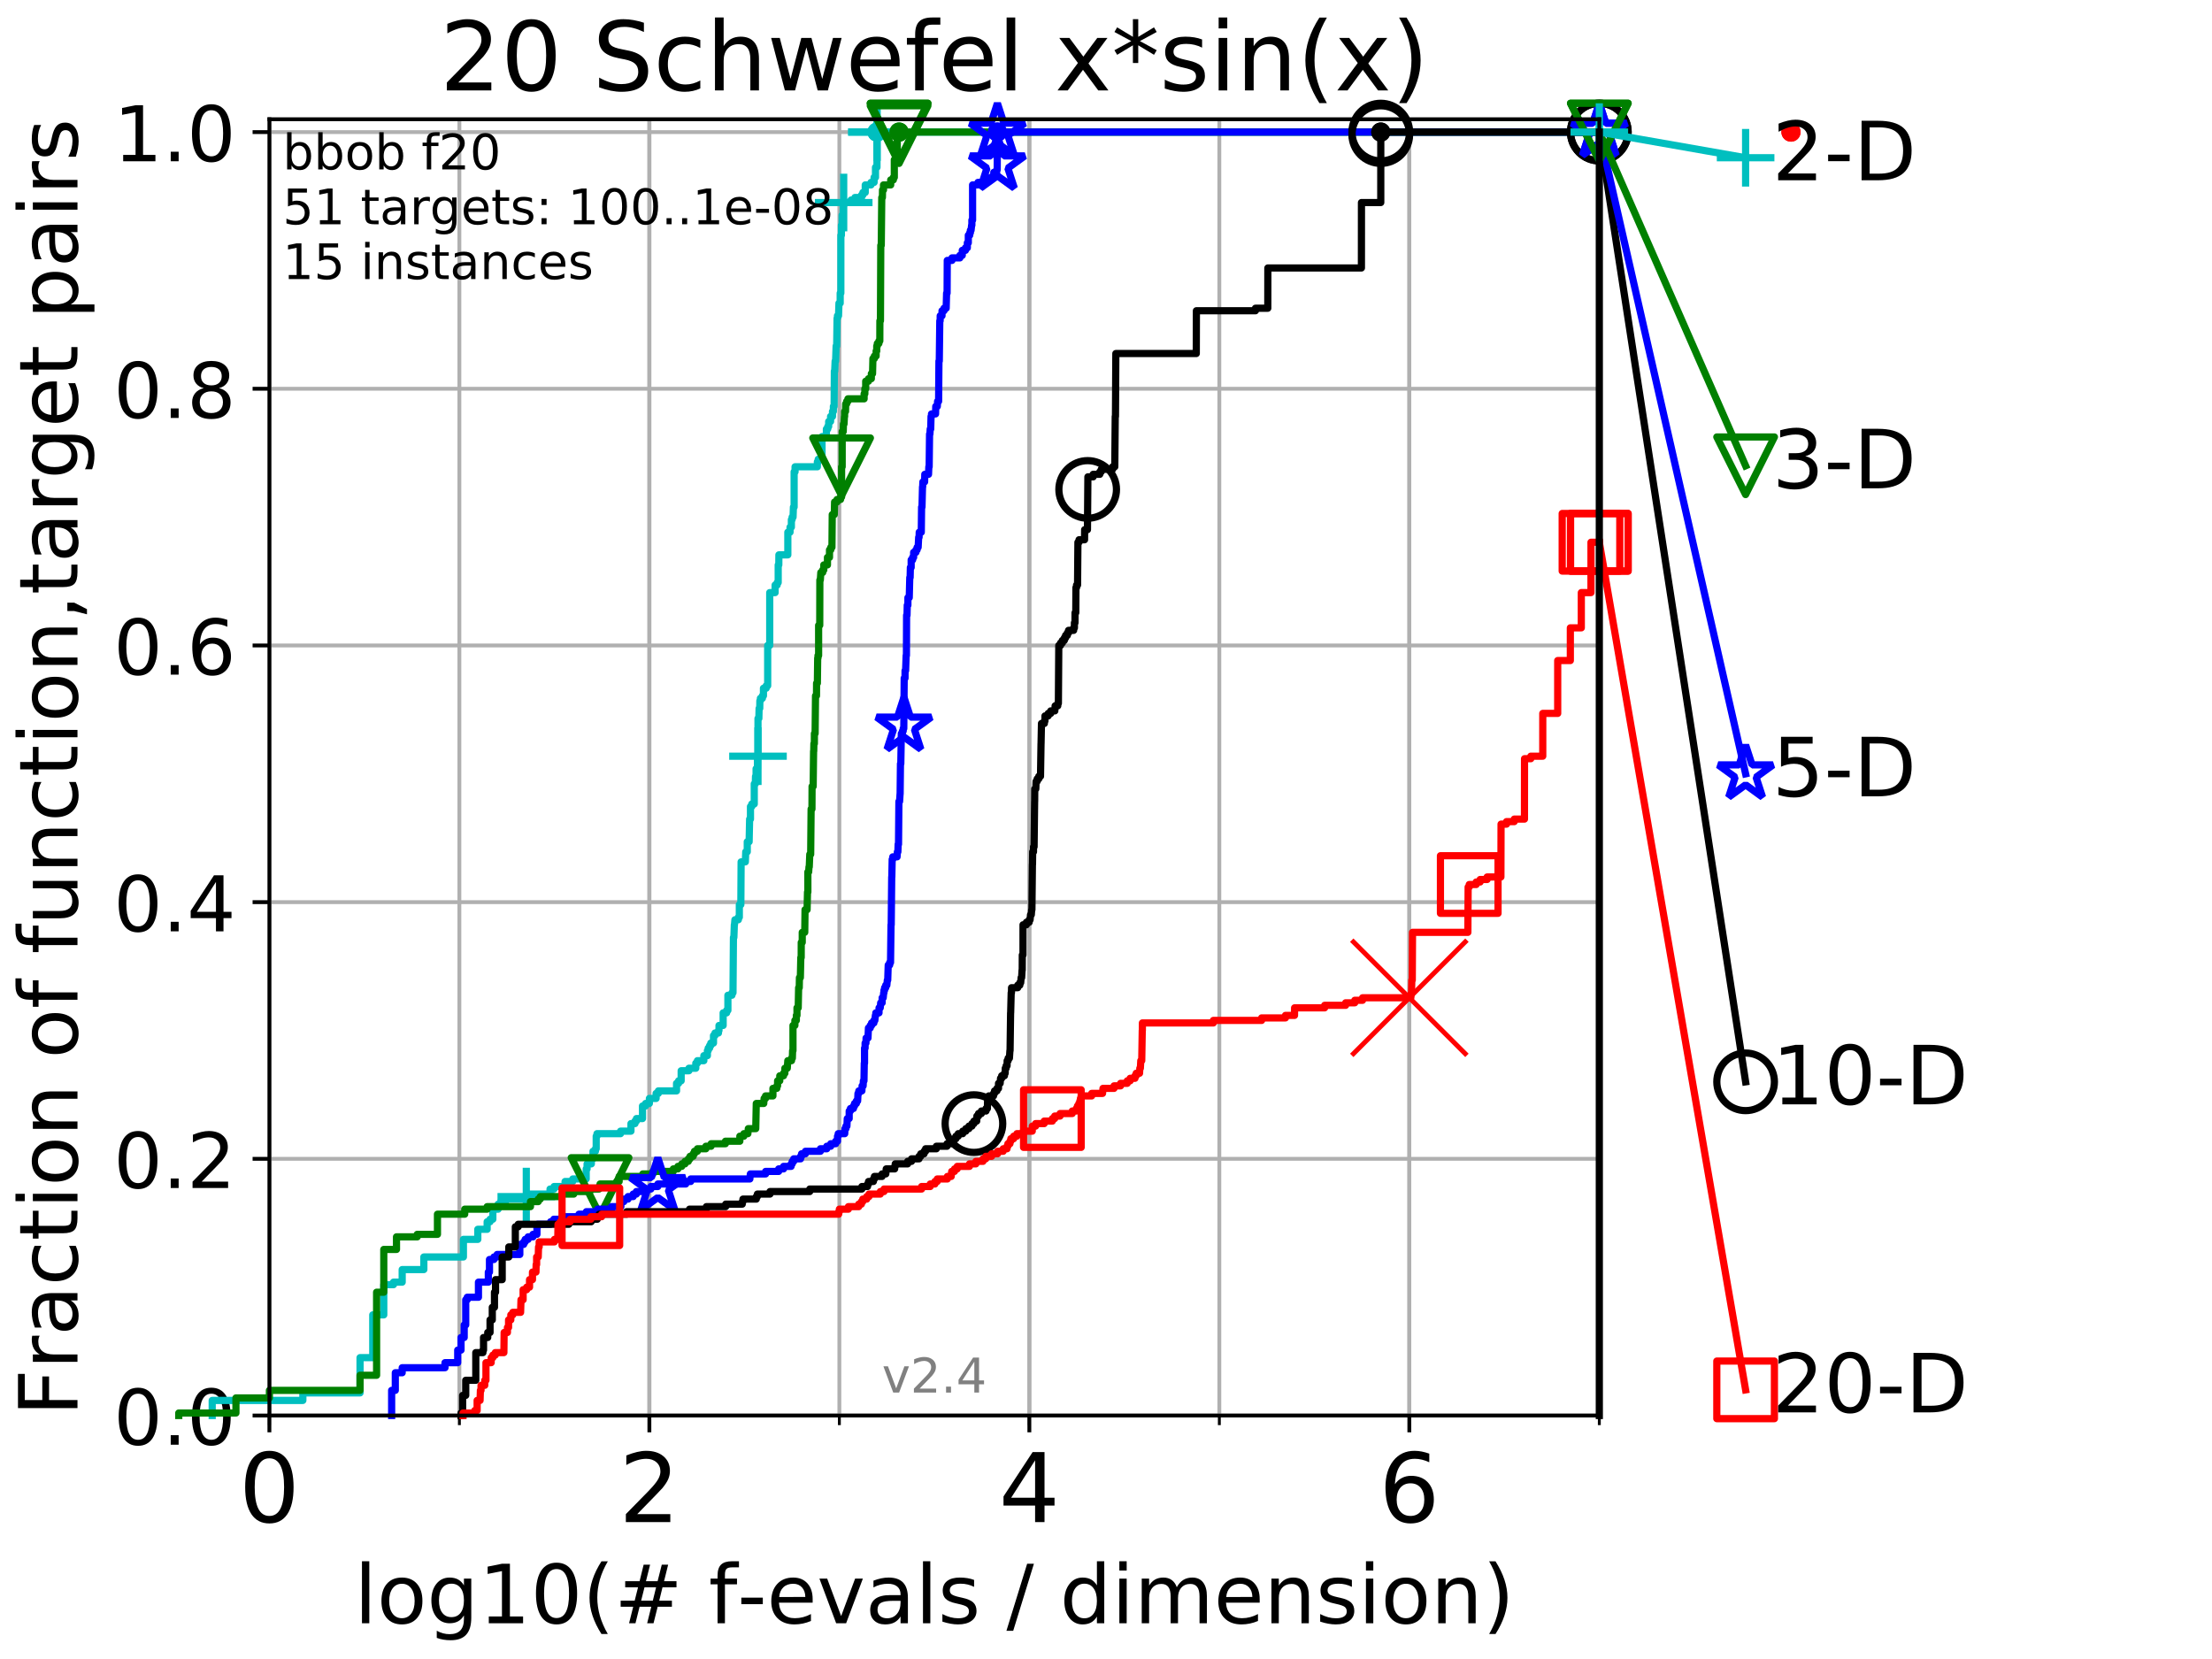 <?xml version="1.0" encoding="utf-8" standalone="no"?>
<!DOCTYPE svg PUBLIC "-//W3C//DTD SVG 1.1//EN"
  "http://www.w3.org/Graphics/SVG/1.1/DTD/svg11.dtd">
<!-- Created with matplotlib (http://matplotlib.org/) -->
<svg height="345.6pt" version="1.1" viewBox="0 0 460.8 345.6" width="460.8pt" xmlns="http://www.w3.org/2000/svg" xmlns:xlink="http://www.w3.org/1999/xlink">
 <defs>
  <style type="text/css">
*{stroke-linecap:butt;stroke-linejoin:round;}
  </style>
 </defs>
 <g id="figure_1">
  <g id="patch_1">
   <path d="M 0 345.6 
L 460.8 345.6 
L 460.8 0 
L 0 0 
z
" style="fill:#ffffff;"/>
  </g>
  <g id="axes_1">
   <g id="patch_2">
    <path d="M 56.12 294.88 
L 333.168 294.88 
L 333.168 24.84 
L 56.12 24.84 
z
" style="fill:#ffffff;"/>
   </g>
   <g id="matplotlib.axis_1">
    <g id="xtick_1">
     <g id="line2d_1">
      <path clip-path="url(#p9955215ce9)" d="M 56.12 294.88 
L 56.12 24.84 
" style="fill:none;stroke:#b0b0b0;stroke-linecap:square;stroke-width:0.8;"/>
     </g>
     <g id="line2d_2">
      <defs>
       <path d="M 0 0 
L 0 3.5 
" id="m9b27955a4d" style="stroke:#000000;stroke-width:0.8;"/>
      </defs>
      <g>
       <use style="stroke:#000000;stroke-width:0.8;" x="56.12" xlink:href="#m9b27955a4d" y="294.88"/>
      </g>
     </g>
     <g id="text_1">
      <!-- 0 -->
      <defs>
       <path d="M 31.781 66.406 
Q 24.172 66.406 20.328 58.906 
Q 16.5 51.422 16.5 36.375 
Q 16.5 21.391 20.328 13.891 
Q 24.172 6.391 31.781 6.391 
Q 39.453 6.391 43.281 13.891 
Q 47.125 21.391 47.125 36.375 
Q 47.125 51.422 43.281 58.906 
Q 39.453 66.406 31.781 66.406 
z
M 31.781 74.219 
Q 44.047 74.219 50.516 64.516 
Q 56.984 54.828 56.984 36.375 
Q 56.984 17.969 50.516 8.266 
Q 44.047 -1.422 31.781 -1.422 
Q 19.531 -1.422 13.062 8.266 
Q 6.594 17.969 6.594 36.375 
Q 6.594 54.828 13.062 64.516 
Q 19.531 74.219 31.781 74.219 
z
" id="DejaVuSans-30"/>
      </defs>
      <g transform="translate(49.758 317.077)scale(0.2 -0.2)">
       <use xlink:href="#DejaVuSans-30"/>
      </g>
     </g>
    </g>
    <g id="xtick_2">
     <g id="line2d_3">
      <path clip-path="url(#p9955215ce9)" d="M 135.277 294.88 
L 135.277 24.84 
" style="fill:none;stroke:#b0b0b0;stroke-linecap:square;stroke-width:0.8;"/>
     </g>
     <g id="line2d_4">
      <g>
       <use style="stroke:#000000;stroke-width:0.8;" x="135.277" xlink:href="#m9b27955a4d" y="294.88"/>
      </g>
     </g>
     <g id="text_2">
      <!-- 2 -->
      <defs>
       <path d="M 19.188 8.297 
L 53.609 8.297 
L 53.609 0 
L 7.328 0 
L 7.328 8.297 
Q 12.938 14.109 22.625 23.891 
Q 32.328 33.688 34.812 36.531 
Q 39.547 41.844 41.422 45.531 
Q 43.312 49.219 43.312 52.781 
Q 43.312 58.594 39.234 62.25 
Q 35.156 65.922 28.609 65.922 
Q 23.969 65.922 18.812 64.312 
Q 13.672 62.703 7.812 59.422 
L 7.812 69.391 
Q 13.766 71.781 18.938 73 
Q 24.125 74.219 28.422 74.219 
Q 39.75 74.219 46.484 68.547 
Q 53.219 62.891 53.219 53.422 
Q 53.219 48.922 51.531 44.891 
Q 49.859 40.875 45.406 35.406 
Q 44.188 33.984 37.641 27.219 
Q 31.109 20.453 19.188 8.297 
z
" id="DejaVuSans-32"/>
      </defs>
      <g transform="translate(128.914 317.077)scale(0.2 -0.2)">
       <use xlink:href="#DejaVuSans-32"/>
      </g>
     </g>
    </g>
    <g id="xtick_3">
     <g id="line2d_5">
      <path clip-path="url(#p9955215ce9)" d="M 214.433 294.88 
L 214.433 24.84 
" style="fill:none;stroke:#b0b0b0;stroke-linecap:square;stroke-width:0.8;"/>
     </g>
     <g id="line2d_6">
      <g>
       <use style="stroke:#000000;stroke-width:0.8;" x="214.433" xlink:href="#m9b27955a4d" y="294.88"/>
      </g>
     </g>
     <g id="text_3">
      <!-- 4 -->
      <defs>
       <path d="M 37.797 64.312 
L 12.891 25.391 
L 37.797 25.391 
z
M 35.203 72.906 
L 47.609 72.906 
L 47.609 25.391 
L 58.016 25.391 
L 58.016 17.188 
L 47.609 17.188 
L 47.609 0 
L 37.797 0 
L 37.797 17.188 
L 4.891 17.188 
L 4.891 26.703 
z
" id="DejaVuSans-34"/>
      </defs>
      <g transform="translate(208.071 317.077)scale(0.2 -0.2)">
       <use xlink:href="#DejaVuSans-34"/>
      </g>
     </g>
    </g>
    <g id="xtick_4">
     <g id="line2d_7">
      <path clip-path="url(#p9955215ce9)" d="M 293.59 294.88 
L 293.59 24.84 
" style="fill:none;stroke:#b0b0b0;stroke-linecap:square;stroke-width:0.8;"/>
     </g>
     <g id="line2d_8">
      <g>
       <use style="stroke:#000000;stroke-width:0.8;" x="293.59" xlink:href="#m9b27955a4d" y="294.88"/>
      </g>
     </g>
     <g id="text_4">
      <!-- 6 -->
      <defs>
       <path d="M 33.016 40.375 
Q 26.375 40.375 22.484 35.828 
Q 18.609 31.297 18.609 23.391 
Q 18.609 15.531 22.484 10.953 
Q 26.375 6.391 33.016 6.391 
Q 39.656 6.391 43.531 10.953 
Q 47.406 15.531 47.406 23.391 
Q 47.406 31.297 43.531 35.828 
Q 39.656 40.375 33.016 40.375 
z
M 52.594 71.297 
L 52.594 62.312 
Q 48.875 64.062 45.094 64.984 
Q 41.312 65.922 37.594 65.922 
Q 27.828 65.922 22.672 59.328 
Q 17.531 52.734 16.797 39.406 
Q 19.672 43.656 24.016 45.922 
Q 28.375 48.188 33.594 48.188 
Q 44.578 48.188 50.953 41.516 
Q 57.328 34.859 57.328 23.391 
Q 57.328 12.156 50.688 5.359 
Q 44.047 -1.422 33.016 -1.422 
Q 20.359 -1.422 13.672 8.266 
Q 6.984 17.969 6.984 36.375 
Q 6.984 53.656 15.188 63.938 
Q 23.391 74.219 37.203 74.219 
Q 40.922 74.219 44.703 73.484 
Q 48.484 72.75 52.594 71.297 
z
" id="DejaVuSans-36"/>
      </defs>
      <g transform="translate(287.227 317.077)scale(0.2 -0.2)">
       <use xlink:href="#DejaVuSans-36"/>
      </g>
     </g>
    </g>
    <g id="xtick_5">
     <g id="line2d_9">
      <path clip-path="url(#p9955215ce9)" d="M 56.12 294.88 
L 56.12 24.84 
" style="fill:none;stroke:#b0b0b0;stroke-linecap:square;stroke-width:0.8;"/>
     </g>
     <g id="line2d_10">
      <defs>
       <path d="M 0 0 
L 0 2 
" id="m765e795bef" style="stroke:#000000;stroke-width:0.6;"/>
      </defs>
      <g>
       <use style="stroke:#000000;stroke-width:0.6;" x="56.12" xlink:href="#m765e795bef" y="294.88"/>
      </g>
     </g>
    </g>
    <g id="xtick_6">
     <g id="line2d_11">
      <path clip-path="url(#p9955215ce9)" d="M 95.698 294.88 
L 95.698 24.84 
" style="fill:none;stroke:#b0b0b0;stroke-linecap:square;stroke-width:0.8;"/>
     </g>
     <g id="line2d_12">
      <g>
       <use style="stroke:#000000;stroke-width:0.6;" x="95.698" xlink:href="#m765e795bef" y="294.88"/>
      </g>
     </g>
    </g>
    <g id="xtick_7">
     <g id="line2d_13">
      <path clip-path="url(#p9955215ce9)" d="M 135.277 294.88 
L 135.277 24.84 
" style="fill:none;stroke:#b0b0b0;stroke-linecap:square;stroke-width:0.8;"/>
     </g>
     <g id="line2d_14">
      <g>
       <use style="stroke:#000000;stroke-width:0.6;" x="135.277" xlink:href="#m765e795bef" y="294.88"/>
      </g>
     </g>
    </g>
    <g id="xtick_8">
     <g id="line2d_15">
      <path clip-path="url(#p9955215ce9)" d="M 174.855 294.88 
L 174.855 24.84 
" style="fill:none;stroke:#b0b0b0;stroke-linecap:square;stroke-width:0.8;"/>
     </g>
     <g id="line2d_16">
      <g>
       <use style="stroke:#000000;stroke-width:0.6;" x="174.855" xlink:href="#m765e795bef" y="294.88"/>
      </g>
     </g>
    </g>
    <g id="xtick_9">
     <g id="line2d_17">
      <path clip-path="url(#p9955215ce9)" d="M 214.433 294.88 
L 214.433 24.84 
" style="fill:none;stroke:#b0b0b0;stroke-linecap:square;stroke-width:0.8;"/>
     </g>
     <g id="line2d_18">
      <g>
       <use style="stroke:#000000;stroke-width:0.6;" x="214.433" xlink:href="#m765e795bef" y="294.88"/>
      </g>
     </g>
    </g>
    <g id="xtick_10">
     <g id="line2d_19">
      <path clip-path="url(#p9955215ce9)" d="M 254.011 294.88 
L 254.011 24.84 
" style="fill:none;stroke:#b0b0b0;stroke-linecap:square;stroke-width:0.8;"/>
     </g>
     <g id="line2d_20">
      <g>
       <use style="stroke:#000000;stroke-width:0.6;" x="254.011" xlink:href="#m765e795bef" y="294.88"/>
      </g>
     </g>
    </g>
    <g id="xtick_11">
     <g id="line2d_21">
      <path clip-path="url(#p9955215ce9)" d="M 293.59 294.88 
L 293.59 24.84 
" style="fill:none;stroke:#b0b0b0;stroke-linecap:square;stroke-width:0.8;"/>
     </g>
     <g id="line2d_22">
      <g>
       <use style="stroke:#000000;stroke-width:0.6;" x="293.59" xlink:href="#m765e795bef" y="294.88"/>
      </g>
     </g>
    </g>
    <g id="xtick_12">
     <g id="line2d_23">
      <path clip-path="url(#p9955215ce9)" d="M 333.168 294.88 
L 333.168 24.84 
" style="fill:none;stroke:#b0b0b0;stroke-linecap:square;stroke-width:0.8;"/>
     </g>
     <g id="line2d_24">
      <g>
       <use style="stroke:#000000;stroke-width:0.6;" x="333.168" xlink:href="#m765e795bef" y="294.88"/>
      </g>
     </g>
    </g>
    <g id="text_5">
     <!-- log10(# f-evals / dimension) -->
     <defs>
      <path d="M 9.422 75.984 
L 18.406 75.984 
L 18.406 0 
L 9.422 0 
z
" id="DejaVuSans-6c"/>
      <path d="M 30.609 48.391 
Q 23.391 48.391 19.188 42.75 
Q 14.984 37.109 14.984 27.297 
Q 14.984 17.484 19.156 11.844 
Q 23.344 6.203 30.609 6.203 
Q 37.797 6.203 41.984 11.859 
Q 46.188 17.531 46.188 27.297 
Q 46.188 37.016 41.984 42.703 
Q 37.797 48.391 30.609 48.391 
z
M 30.609 56 
Q 42.328 56 49.016 48.375 
Q 55.719 40.766 55.719 27.297 
Q 55.719 13.875 49.016 6.219 
Q 42.328 -1.422 30.609 -1.422 
Q 18.844 -1.422 12.172 6.219 
Q 5.516 13.875 5.516 27.297 
Q 5.516 40.766 12.172 48.375 
Q 18.844 56 30.609 56 
z
" id="DejaVuSans-6f"/>
      <path d="M 45.406 27.984 
Q 45.406 37.75 41.375 43.109 
Q 37.359 48.484 30.078 48.484 
Q 22.859 48.484 18.828 43.109 
Q 14.797 37.75 14.797 27.984 
Q 14.797 18.266 18.828 12.891 
Q 22.859 7.516 30.078 7.516 
Q 37.359 7.516 41.375 12.891 
Q 45.406 18.266 45.406 27.984 
z
M 54.391 6.781 
Q 54.391 -7.172 48.188 -13.984 
Q 42 -20.797 29.203 -20.797 
Q 24.469 -20.797 20.266 -20.094 
Q 16.062 -19.391 12.109 -17.922 
L 12.109 -9.188 
Q 16.062 -11.328 19.922 -12.344 
Q 23.781 -13.375 27.781 -13.375 
Q 36.625 -13.375 41.016 -8.766 
Q 45.406 -4.156 45.406 5.172 
L 45.406 9.625 
Q 42.625 4.781 38.281 2.391 
Q 33.938 0 27.875 0 
Q 17.828 0 11.672 7.656 
Q 5.516 15.328 5.516 27.984 
Q 5.516 40.672 11.672 48.328 
Q 17.828 56 27.875 56 
Q 33.938 56 38.281 53.609 
Q 42.625 51.219 45.406 46.391 
L 45.406 54.688 
L 54.391 54.688 
z
" id="DejaVuSans-67"/>
      <path d="M 12.406 8.297 
L 28.516 8.297 
L 28.516 63.922 
L 10.984 60.406 
L 10.984 69.391 
L 28.422 72.906 
L 38.281 72.906 
L 38.281 8.297 
L 54.391 8.297 
L 54.391 0 
L 12.406 0 
z
" id="DejaVuSans-31"/>
      <path d="M 31 75.875 
Q 24.469 64.656 21.281 53.656 
Q 18.109 42.672 18.109 31.391 
Q 18.109 20.125 21.312 9.062 
Q 24.516 -2 31 -13.188 
L 23.188 -13.188 
Q 15.875 -1.703 12.234 9.375 
Q 8.594 20.453 8.594 31.391 
Q 8.594 42.281 12.203 53.312 
Q 15.828 64.359 23.188 75.875 
z
" id="DejaVuSans-28"/>
      <path d="M 51.125 44 
L 36.922 44 
L 32.812 27.688 
L 47.125 27.688 
z
M 43.797 71.781 
L 38.719 51.516 
L 52.984 51.516 
L 58.109 71.781 
L 65.922 71.781 
L 60.891 51.516 
L 76.125 51.516 
L 76.125 44 
L 58.984 44 
L 54.984 27.688 
L 70.516 27.688 
L 70.516 20.219 
L 53.078 20.219 
L 48 0 
L 40.188 0 
L 45.219 20.219 
L 30.906 20.219 
L 25.875 0 
L 18.016 0 
L 23.094 20.219 
L 7.719 20.219 
L 7.719 27.688 
L 24.906 27.688 
L 29 44 
L 13.281 44 
L 13.281 51.516 
L 30.906 51.516 
L 35.891 71.781 
z
" id="DejaVuSans-23"/>
      <path id="DejaVuSans-20"/>
      <path d="M 37.109 75.984 
L 37.109 68.5 
L 28.516 68.5 
Q 23.688 68.5 21.797 66.547 
Q 19.922 64.594 19.922 59.516 
L 19.922 54.688 
L 34.719 54.688 
L 34.719 47.703 
L 19.922 47.703 
L 19.922 0 
L 10.891 0 
L 10.891 47.703 
L 2.297 47.703 
L 2.297 54.688 
L 10.891 54.688 
L 10.891 58.5 
Q 10.891 67.625 15.141 71.797 
Q 19.391 75.984 28.609 75.984 
z
" id="DejaVuSans-66"/>
      <path d="M 4.891 31.391 
L 31.203 31.391 
L 31.203 23.391 
L 4.891 23.391 
z
" id="DejaVuSans-2d"/>
      <path d="M 56.203 29.594 
L 56.203 25.203 
L 14.891 25.203 
Q 15.484 15.922 20.484 11.062 
Q 25.484 6.203 34.422 6.203 
Q 39.594 6.203 44.453 7.469 
Q 49.312 8.734 54.109 11.281 
L 54.109 2.781 
Q 49.266 0.734 44.188 -0.344 
Q 39.109 -1.422 33.891 -1.422 
Q 20.797 -1.422 13.156 6.188 
Q 5.516 13.812 5.516 26.812 
Q 5.516 40.234 12.766 48.109 
Q 20.016 56 32.328 56 
Q 43.359 56 49.781 48.891 
Q 56.203 41.797 56.203 29.594 
z
M 47.219 32.234 
Q 47.125 39.594 43.094 43.984 
Q 39.062 48.391 32.422 48.391 
Q 24.906 48.391 20.391 44.141 
Q 15.875 39.891 15.188 32.172 
z
" id="DejaVuSans-65"/>
      <path d="M 2.984 54.688 
L 12.5 54.688 
L 29.594 8.797 
L 46.688 54.688 
L 56.203 54.688 
L 35.688 0 
L 23.484 0 
z
" id="DejaVuSans-76"/>
      <path d="M 34.281 27.484 
Q 23.391 27.484 19.188 25 
Q 14.984 22.516 14.984 16.5 
Q 14.984 11.719 18.141 8.906 
Q 21.297 6.109 26.703 6.109 
Q 34.188 6.109 38.703 11.406 
Q 43.219 16.703 43.219 25.484 
L 43.219 27.484 
z
M 52.203 31.203 
L 52.203 0 
L 43.219 0 
L 43.219 8.297 
Q 40.141 3.328 35.547 0.953 
Q 30.953 -1.422 24.312 -1.422 
Q 15.922 -1.422 10.953 3.297 
Q 6 8.016 6 15.922 
Q 6 25.141 12.172 29.828 
Q 18.359 34.516 30.609 34.516 
L 43.219 34.516 
L 43.219 35.406 
Q 43.219 41.609 39.141 45 
Q 35.062 48.391 27.688 48.391 
Q 23 48.391 18.547 47.266 
Q 14.109 46.141 10.016 43.891 
L 10.016 52.203 
Q 14.938 54.109 19.578 55.047 
Q 24.219 56 28.609 56 
Q 40.484 56 46.344 49.844 
Q 52.203 43.703 52.203 31.203 
z
" id="DejaVuSans-61"/>
      <path d="M 44.281 53.078 
L 44.281 44.578 
Q 40.484 46.531 36.375 47.5 
Q 32.281 48.484 27.875 48.484 
Q 21.188 48.484 17.844 46.438 
Q 14.5 44.391 14.5 40.281 
Q 14.5 37.156 16.891 35.375 
Q 19.281 33.594 26.516 31.984 
L 29.594 31.297 
Q 39.156 29.25 43.188 25.516 
Q 47.219 21.781 47.219 15.094 
Q 47.219 7.469 41.188 3.016 
Q 35.156 -1.422 24.609 -1.422 
Q 20.219 -1.422 15.453 -0.562 
Q 10.688 0.297 5.422 2 
L 5.422 11.281 
Q 10.406 8.688 15.234 7.391 
Q 20.062 6.109 24.812 6.109 
Q 31.156 6.109 34.562 8.281 
Q 37.984 10.453 37.984 14.406 
Q 37.984 18.062 35.516 20.016 
Q 33.062 21.969 24.703 23.781 
L 21.578 24.516 
Q 13.234 26.266 9.516 29.906 
Q 5.812 33.547 5.812 39.891 
Q 5.812 47.609 11.281 51.797 
Q 16.75 56 26.812 56 
Q 31.781 56 36.172 55.266 
Q 40.578 54.547 44.281 53.078 
z
" id="DejaVuSans-73"/>
      <path d="M 25.391 72.906 
L 33.688 72.906 
L 8.297 -9.281 
L 0 -9.281 
z
" id="DejaVuSans-2f"/>
      <path d="M 45.406 46.391 
L 45.406 75.984 
L 54.391 75.984 
L 54.391 0 
L 45.406 0 
L 45.406 8.203 
Q 42.578 3.328 38.25 0.953 
Q 33.938 -1.422 27.875 -1.422 
Q 17.969 -1.422 11.734 6.484 
Q 5.516 14.406 5.516 27.297 
Q 5.516 40.188 11.734 48.094 
Q 17.969 56 27.875 56 
Q 33.938 56 38.25 53.625 
Q 42.578 51.266 45.406 46.391 
z
M 14.797 27.297 
Q 14.797 17.391 18.875 11.75 
Q 22.953 6.109 30.078 6.109 
Q 37.203 6.109 41.297 11.75 
Q 45.406 17.391 45.406 27.297 
Q 45.406 37.203 41.297 42.844 
Q 37.203 48.484 30.078 48.484 
Q 22.953 48.484 18.875 42.844 
Q 14.797 37.203 14.797 27.297 
z
" id="DejaVuSans-64"/>
      <path d="M 9.422 54.688 
L 18.406 54.688 
L 18.406 0 
L 9.422 0 
z
M 9.422 75.984 
L 18.406 75.984 
L 18.406 64.594 
L 9.422 64.594 
z
" id="DejaVuSans-69"/>
      <path d="M 52 44.188 
Q 55.375 50.25 60.062 53.125 
Q 64.75 56 71.094 56 
Q 79.641 56 84.281 50.016 
Q 88.922 44.047 88.922 33.016 
L 88.922 0 
L 79.891 0 
L 79.891 32.719 
Q 79.891 40.578 77.094 44.375 
Q 74.312 48.188 68.609 48.188 
Q 61.625 48.188 57.562 43.547 
Q 53.516 38.922 53.516 30.906 
L 53.516 0 
L 44.484 0 
L 44.484 32.719 
Q 44.484 40.625 41.703 44.406 
Q 38.922 48.188 33.109 48.188 
Q 26.219 48.188 22.156 43.531 
Q 18.109 38.875 18.109 30.906 
L 18.109 0 
L 9.078 0 
L 9.078 54.688 
L 18.109 54.688 
L 18.109 46.188 
Q 21.188 51.219 25.484 53.609 
Q 29.781 56 35.688 56 
Q 41.656 56 45.828 52.969 
Q 50 49.953 52 44.188 
z
" id="DejaVuSans-6d"/>
      <path d="M 54.891 33.016 
L 54.891 0 
L 45.906 0 
L 45.906 32.719 
Q 45.906 40.484 42.875 44.328 
Q 39.844 48.188 33.797 48.188 
Q 26.516 48.188 22.312 43.547 
Q 18.109 38.922 18.109 30.906 
L 18.109 0 
L 9.078 0 
L 9.078 54.688 
L 18.109 54.688 
L 18.109 46.188 
Q 21.344 51.125 25.703 53.562 
Q 30.078 56 35.797 56 
Q 45.219 56 50.047 50.172 
Q 54.891 44.344 54.891 33.016 
z
" id="DejaVuSans-6e"/>
      <path d="M 8.016 75.875 
L 15.828 75.875 
Q 23.141 64.359 26.781 53.312 
Q 30.422 42.281 30.422 31.391 
Q 30.422 20.453 26.781 9.375 
Q 23.141 -1.703 15.828 -13.188 
L 8.016 -13.188 
Q 14.5 -2 17.703 9.062 
Q 20.906 20.125 20.906 31.391 
Q 20.906 42.672 17.703 53.656 
Q 14.5 64.656 8.016 75.875 
z
" id="DejaVuSans-29"/>
     </defs>
     <g transform="translate(73.803 338.154)scale(0.17 -0.17)">
      <use xlink:href="#DejaVuSans-6c"/>
      <use x="27.783" xlink:href="#DejaVuSans-6f"/>
      <use x="88.965" xlink:href="#DejaVuSans-67"/>
      <use x="152.441" xlink:href="#DejaVuSans-31"/>
      <use x="216.064" xlink:href="#DejaVuSans-30"/>
      <use x="279.688" xlink:href="#DejaVuSans-28"/>
      <use x="318.701" xlink:href="#DejaVuSans-23"/>
      <use x="402.49" xlink:href="#DejaVuSans-20"/>
      <use x="434.277" xlink:href="#DejaVuSans-66"/>
      <use x="469.404" xlink:href="#DejaVuSans-2d"/>
      <use x="505.488" xlink:href="#DejaVuSans-65"/>
      <use x="567.012" xlink:href="#DejaVuSans-76"/>
      <use x="626.191" xlink:href="#DejaVuSans-61"/>
      <use x="687.471" xlink:href="#DejaVuSans-6c"/>
      <use x="715.254" xlink:href="#DejaVuSans-73"/>
      <use x="767.354" xlink:href="#DejaVuSans-20"/>
      <use x="799.141" xlink:href="#DejaVuSans-2f"/>
      <use x="832.832" xlink:href="#DejaVuSans-20"/>
      <use x="864.619" xlink:href="#DejaVuSans-64"/>
      <use x="928.096" xlink:href="#DejaVuSans-69"/>
      <use x="955.879" xlink:href="#DejaVuSans-6d"/>
      <use x="1053.291" xlink:href="#DejaVuSans-65"/>
      <use x="1114.814" xlink:href="#DejaVuSans-6e"/>
      <use x="1178.193" xlink:href="#DejaVuSans-73"/>
      <use x="1230.293" xlink:href="#DejaVuSans-69"/>
      <use x="1258.076" xlink:href="#DejaVuSans-6f"/>
      <use x="1319.258" xlink:href="#DejaVuSans-6e"/>
      <use x="1382.637" xlink:href="#DejaVuSans-29"/>
     </g>
    </g>
   </g>
   <g id="matplotlib.axis_2">
    <g id="ytick_1">
     <g id="line2d_25">
      <path clip-path="url(#p9955215ce9)" d="M 56.12 294.88 
L 333.168 294.88 
" style="fill:none;stroke:#b0b0b0;stroke-linecap:square;stroke-width:0.8;"/>
     </g>
     <g id="line2d_26">
      <defs>
       <path d="M 0 0 
L -3.5 0 
" id="m846fcc287c" style="stroke:#000000;stroke-width:0.8;"/>
      </defs>
      <g>
       <use style="stroke:#000000;stroke-width:0.8;" x="56.12" xlink:href="#m846fcc287c" y="294.88"/>
      </g>
     </g>
     <g id="text_6">
      <!-- 0.0 -->
      <defs>
       <path d="M 10.688 12.406 
L 21 12.406 
L 21 0 
L 10.688 0 
z
" id="DejaVuSans-2e"/>
      </defs>
      <g transform="translate(23.675 300.959)scale(0.16 -0.16)">
       <use xlink:href="#DejaVuSans-30"/>
       <use x="63.623" xlink:href="#DejaVuSans-2e"/>
       <use x="95.41" xlink:href="#DejaVuSans-30"/>
      </g>
     </g>
    </g>
    <g id="ytick_2">
     <g id="line2d_27">
      <path clip-path="url(#p9955215ce9)" d="M 56.12 241.407 
L 333.168 241.407 
" style="fill:none;stroke:#b0b0b0;stroke-linecap:square;stroke-width:0.8;"/>
     </g>
     <g id="line2d_28">
      <g>
       <use style="stroke:#000000;stroke-width:0.8;" x="56.12" xlink:href="#m846fcc287c" y="241.407"/>
      </g>
     </g>
     <g id="text_7">
      <!-- 0.2 -->
      <g transform="translate(23.675 247.485)scale(0.16 -0.16)">
       <use xlink:href="#DejaVuSans-30"/>
       <use x="63.623" xlink:href="#DejaVuSans-2e"/>
       <use x="95.41" xlink:href="#DejaVuSans-32"/>
      </g>
     </g>
    </g>
    <g id="ytick_3">
     <g id="line2d_29">
      <path clip-path="url(#p9955215ce9)" d="M 56.12 187.933 
L 333.168 187.933 
" style="fill:none;stroke:#b0b0b0;stroke-linecap:square;stroke-width:0.8;"/>
     </g>
     <g id="line2d_30">
      <g>
       <use style="stroke:#000000;stroke-width:0.8;" x="56.12" xlink:href="#m846fcc287c" y="187.933"/>
      </g>
     </g>
     <g id="text_8">
      <!-- 0.4 -->
      <g transform="translate(23.675 194.012)scale(0.16 -0.16)">
       <use xlink:href="#DejaVuSans-30"/>
       <use x="63.623" xlink:href="#DejaVuSans-2e"/>
       <use x="95.41" xlink:href="#DejaVuSans-34"/>
      </g>
     </g>
    </g>
    <g id="ytick_4">
     <g id="line2d_31">
      <path clip-path="url(#p9955215ce9)" d="M 56.12 134.46 
L 333.168 134.46 
" style="fill:none;stroke:#b0b0b0;stroke-linecap:square;stroke-width:0.8;"/>
     </g>
     <g id="line2d_32">
      <g>
       <use style="stroke:#000000;stroke-width:0.8;" x="56.12" xlink:href="#m846fcc287c" y="134.46"/>
      </g>
     </g>
     <g id="text_9">
      <!-- 0.6 -->
      <g transform="translate(23.675 140.539)scale(0.16 -0.16)">
       <use xlink:href="#DejaVuSans-30"/>
       <use x="63.623" xlink:href="#DejaVuSans-2e"/>
       <use x="95.41" xlink:href="#DejaVuSans-36"/>
      </g>
     </g>
    </g>
    <g id="ytick_5">
     <g id="line2d_33">
      <path clip-path="url(#p9955215ce9)" d="M 56.12 80.987 
L 333.168 80.987 
" style="fill:none;stroke:#b0b0b0;stroke-linecap:square;stroke-width:0.8;"/>
     </g>
     <g id="line2d_34">
      <g>
       <use style="stroke:#000000;stroke-width:0.8;" x="56.12" xlink:href="#m846fcc287c" y="80.987"/>
      </g>
     </g>
     <g id="text_10">
      <!-- 0.8 -->
      <defs>
       <path d="M 31.781 34.625 
Q 24.75 34.625 20.719 30.859 
Q 16.703 27.094 16.703 20.516 
Q 16.703 13.922 20.719 10.156 
Q 24.75 6.391 31.781 6.391 
Q 38.812 6.391 42.859 10.172 
Q 46.922 13.969 46.922 20.516 
Q 46.922 27.094 42.891 30.859 
Q 38.875 34.625 31.781 34.625 
z
M 21.922 38.812 
Q 15.578 40.375 12.031 44.719 
Q 8.5 49.078 8.5 55.328 
Q 8.5 64.062 14.719 69.141 
Q 20.953 74.219 31.781 74.219 
Q 42.672 74.219 48.875 69.141 
Q 55.078 64.062 55.078 55.328 
Q 55.078 49.078 51.531 44.719 
Q 48 40.375 41.703 38.812 
Q 48.828 37.156 52.797 32.312 
Q 56.781 27.484 56.781 20.516 
Q 56.781 9.906 50.312 4.234 
Q 43.844 -1.422 31.781 -1.422 
Q 19.734 -1.422 13.25 4.234 
Q 6.781 9.906 6.781 20.516 
Q 6.781 27.484 10.781 32.312 
Q 14.797 37.156 21.922 38.812 
z
M 18.312 54.391 
Q 18.312 48.734 21.844 45.562 
Q 25.391 42.391 31.781 42.391 
Q 38.141 42.391 41.719 45.562 
Q 45.312 48.734 45.312 54.391 
Q 45.312 60.062 41.719 63.234 
Q 38.141 66.406 31.781 66.406 
Q 25.391 66.406 21.844 63.234 
Q 18.312 60.062 18.312 54.391 
z
" id="DejaVuSans-38"/>
      </defs>
      <g transform="translate(23.675 87.066)scale(0.16 -0.16)">
       <use xlink:href="#DejaVuSans-30"/>
       <use x="63.623" xlink:href="#DejaVuSans-2e"/>
       <use x="95.41" xlink:href="#DejaVuSans-38"/>
      </g>
     </g>
    </g>
    <g id="ytick_6">
     <g id="line2d_35">
      <path clip-path="url(#p9955215ce9)" d="M 56.12 27.514 
L 333.168 27.514 
" style="fill:none;stroke:#b0b0b0;stroke-linecap:square;stroke-width:0.8;"/>
     </g>
     <g id="line2d_36">
      <g>
       <use style="stroke:#000000;stroke-width:0.8;" x="56.12" xlink:href="#m846fcc287c" y="27.514"/>
      </g>
     </g>
     <g id="text_11">
      <!-- 1.0 -->
      <g transform="translate(23.675 33.592)scale(0.16 -0.16)">
       <use xlink:href="#DejaVuSans-31"/>
       <use x="63.623" xlink:href="#DejaVuSans-2e"/>
       <use x="95.41" xlink:href="#DejaVuSans-30"/>
      </g>
     </g>
    </g>
    <g id="text_12">
     <!-- Fraction of function,target pairs -->
     <defs>
      <path d="M 9.812 72.906 
L 51.703 72.906 
L 51.703 64.594 
L 19.672 64.594 
L 19.672 43.109 
L 48.578 43.109 
L 48.578 34.812 
L 19.672 34.812 
L 19.672 0 
L 9.812 0 
z
" id="DejaVuSans-46"/>
      <path d="M 41.109 46.297 
Q 39.594 47.172 37.812 47.578 
Q 36.031 48 33.891 48 
Q 26.266 48 22.188 43.047 
Q 18.109 38.094 18.109 28.812 
L 18.109 0 
L 9.078 0 
L 9.078 54.688 
L 18.109 54.688 
L 18.109 46.188 
Q 20.953 51.172 25.484 53.578 
Q 30.031 56 36.531 56 
Q 37.453 56 38.578 55.875 
Q 39.703 55.766 41.062 55.516 
z
" id="DejaVuSans-72"/>
      <path d="M 48.781 52.594 
L 48.781 44.188 
Q 44.969 46.297 41.141 47.344 
Q 37.312 48.391 33.406 48.391 
Q 24.656 48.391 19.812 42.844 
Q 14.984 37.312 14.984 27.297 
Q 14.984 17.281 19.812 11.734 
Q 24.656 6.203 33.406 6.203 
Q 37.312 6.203 41.141 7.25 
Q 44.969 8.297 48.781 10.406 
L 48.781 2.094 
Q 45.016 0.344 40.984 -0.531 
Q 36.969 -1.422 32.422 -1.422 
Q 20.062 -1.422 12.781 6.344 
Q 5.516 14.109 5.516 27.297 
Q 5.516 40.672 12.859 48.328 
Q 20.219 56 33.016 56 
Q 37.156 56 41.109 55.141 
Q 45.062 54.297 48.781 52.594 
z
" id="DejaVuSans-63"/>
      <path d="M 18.312 70.219 
L 18.312 54.688 
L 36.812 54.688 
L 36.812 47.703 
L 18.312 47.703 
L 18.312 18.016 
Q 18.312 11.328 20.141 9.422 
Q 21.969 7.516 27.594 7.516 
L 36.812 7.516 
L 36.812 0 
L 27.594 0 
Q 17.188 0 13.234 3.875 
Q 9.281 7.766 9.281 18.016 
L 9.281 47.703 
L 2.688 47.703 
L 2.688 54.688 
L 9.281 54.688 
L 9.281 70.219 
z
" id="DejaVuSans-74"/>
      <path d="M 8.5 21.578 
L 8.5 54.688 
L 17.484 54.688 
L 17.484 21.922 
Q 17.484 14.156 20.5 10.266 
Q 23.531 6.391 29.594 6.391 
Q 36.859 6.391 41.078 11.031 
Q 45.312 15.672 45.312 23.688 
L 45.312 54.688 
L 54.297 54.688 
L 54.297 0 
L 45.312 0 
L 45.312 8.406 
Q 42.047 3.422 37.719 1 
Q 33.406 -1.422 27.688 -1.422 
Q 18.266 -1.422 13.375 4.438 
Q 8.5 10.297 8.5 21.578 
z
M 31.109 56 
z
" id="DejaVuSans-75"/>
      <path d="M 11.719 12.406 
L 22.016 12.406 
L 22.016 4 
L 14.016 -11.625 
L 7.719 -11.625 
L 11.719 4 
z
" id="DejaVuSans-2c"/>
      <path d="M 18.109 8.203 
L 18.109 -20.797 
L 9.078 -20.797 
L 9.078 54.688 
L 18.109 54.688 
L 18.109 46.391 
Q 20.953 51.266 25.266 53.625 
Q 29.594 56 35.594 56 
Q 45.562 56 51.781 48.094 
Q 58.016 40.188 58.016 27.297 
Q 58.016 14.406 51.781 6.484 
Q 45.562 -1.422 35.594 -1.422 
Q 29.594 -1.422 25.266 0.953 
Q 20.953 3.328 18.109 8.203 
z
M 48.688 27.297 
Q 48.688 37.203 44.609 42.844 
Q 40.531 48.484 33.406 48.484 
Q 26.266 48.484 22.188 42.844 
Q 18.109 37.203 18.109 27.297 
Q 18.109 17.391 22.188 11.75 
Q 26.266 6.109 33.406 6.109 
Q 40.531 6.109 44.609 11.75 
Q 48.688 17.391 48.688 27.297 
z
" id="DejaVuSans-70"/>
     </defs>
     <g transform="translate(16.14 294.999)rotate(-90)scale(0.17 -0.17)">
      <use xlink:href="#DejaVuSans-46"/>
      <use x="57.41" xlink:href="#DejaVuSans-72"/>
      <use x="98.523" xlink:href="#DejaVuSans-61"/>
      <use x="159.803" xlink:href="#DejaVuSans-63"/>
      <use x="214.783" xlink:href="#DejaVuSans-74"/>
      <use x="253.992" xlink:href="#DejaVuSans-69"/>
      <use x="281.775" xlink:href="#DejaVuSans-6f"/>
      <use x="342.957" xlink:href="#DejaVuSans-6e"/>
      <use x="406.336" xlink:href="#DejaVuSans-20"/>
      <use x="438.123" xlink:href="#DejaVuSans-6f"/>
      <use x="499.305" xlink:href="#DejaVuSans-66"/>
      <use x="534.51" xlink:href="#DejaVuSans-20"/>
      <use x="566.297" xlink:href="#DejaVuSans-66"/>
      <use x="601.502" xlink:href="#DejaVuSans-75"/>
      <use x="664.881" xlink:href="#DejaVuSans-6e"/>
      <use x="728.26" xlink:href="#DejaVuSans-63"/>
      <use x="783.24" xlink:href="#DejaVuSans-74"/>
      <use x="822.449" xlink:href="#DejaVuSans-69"/>
      <use x="850.232" xlink:href="#DejaVuSans-6f"/>
      <use x="911.414" xlink:href="#DejaVuSans-6e"/>
      <use x="974.793" xlink:href="#DejaVuSans-2c"/>
      <use x="1006.58" xlink:href="#DejaVuSans-74"/>
      <use x="1045.789" xlink:href="#DejaVuSans-61"/>
      <use x="1107.068" xlink:href="#DejaVuSans-72"/>
      <use x="1148.166" xlink:href="#DejaVuSans-67"/>
      <use x="1211.643" xlink:href="#DejaVuSans-65"/>
      <use x="1273.166" xlink:href="#DejaVuSans-74"/>
      <use x="1312.375" xlink:href="#DejaVuSans-20"/>
      <use x="1344.162" xlink:href="#DejaVuSans-70"/>
      <use x="1407.639" xlink:href="#DejaVuSans-61"/>
      <use x="1468.918" xlink:href="#DejaVuSans-69"/>
      <use x="1496.701" xlink:href="#DejaVuSans-72"/>
      <use x="1537.814" xlink:href="#DejaVuSans-73"/>
     </g>
    </g>
   </g>
   <g id="line2d_37">
    <defs>
     <path d="M 0 1.5 
C 0.398 1.5 0.779 1.342 1.061 1.061 
C 1.342 0.779 1.5 0.398 1.5 0 
C 1.5 -0.398 1.342 -0.779 1.061 -1.061 
C 0.779 -1.342 0.398 -1.5 0 -1.5 
C -0.398 -1.5 -0.779 -1.342 -1.061 -1.061 
C -1.342 -0.779 -1.5 -0.398 -1.5 0 
C -1.5 0.398 -1.342 0.779 -1.061 1.061 
C -0.779 1.342 -0.398 1.5 0 1.5 
z
" id="mbf4e789c0a" style="stroke:#00bfbf;"/>
    </defs>
    <g>
     <use style="fill:#00bfbf;stroke:#00bfbf;" x="182.69" xlink:href="#mbf4e789c0a" y="27.514"/>
     <use style="fill:#00bfbf;stroke:#00bfbf;" x="182.69" xlink:href="#mbf4e789c0a" y="27.514"/>
    </g>
   </g>
   <g id="line2d_38">
    <path d="M 44.206 294.88 
L 44.206 291.735 
L 63.089 291.735 
L 63.089 290.162 
L 75.004 290.162 
L 75.004 282.822 
L 77.653 282.822 
L 77.653 273.91 
L 79.949 273.91 
L 79.949 267.619 
L 81.973 267.619 
L 81.973 267.095 
L 83.784 267.095 
L 83.784 264.474 
L 88.294 264.474 
L 88.294 261.852 
L 96.537 261.852 
L 96.537 258.183 
L 99.534 258.183 
L 99.534 256.086 
L 101.482 256.086 
L 101.482 254.513 
L 102.085 254.513 
L 102.085 253.989 
L 102.668 253.989 
L 102.668 251.892 
L 103.777 251.892 
L 103.777 250.843 
L 104.306 250.843 
L 104.306 250.319 
L 105.317 250.319 
L 105.317 249.795 
L 109.637 249.795 
L 109.637 249.27 
L 110.015 249.27 
L 110.015 248.746 
L 114.582 248.746 
L 114.582 247.698 
L 115.421 247.698 
L 115.421 247.173 
L 117.716 247.173 
L 117.716 246.125 
L 119.311 246.125 
L 119.311 245.601 
L 122.115 245.601 
L 122.115 243.504 
L 122.299 243.504 
L 122.299 242.455 
L 123.19 242.455 
L 123.19 241.407 
L 123.533 241.407 
L 123.533 239.834 
L 124.036 239.834 
L 124.036 239.31 
L 124.201 239.31 
L 124.201 236.689 
L 124.364 236.689 
L 124.364 236.164 
L 129.268 236.164 
L 129.268 235.64 
L 131.441 235.64 
L 131.441 234.067 
L 132.28 234.067 
L 132.28 233.543 
L 132.584 233.543 
L 132.584 233.019 
L 133.843 233.019 
L 133.843 230.398 
L 134.485 230.398 
L 134.485 229.873 
L 135.277 229.873 
L 135.277 228.825 
L 136.679 228.825 
L 136.679 227.776 
L 137.148 227.776 
L 137.148 227.252 
L 140.937 227.252 
L 140.937 225.679 
L 141.364 225.679 
L 141.364 225.155 
L 141.899 225.155 
L 141.899 223.058 
L 143.516 223.058 
L 143.516 222.534 
L 144.945 222.534 
L 144.945 221.485 
L 145.284 221.485 
L 145.284 220.961 
L 146.623 220.961 
L 146.623 219.913 
L 147.362 219.913 
L 147.362 218.864 
L 147.531 218.864 
L 147.531 218.34 
L 147.824 218.34 
L 147.824 217.816 
L 148.07 217.816 
L 148.07 217.291 
L 148.633 217.291 
L 148.633 215.719 
L 148.946 215.719 
L 148.946 215.194 
L 149.668 215.194 
L 149.668 214.67 
L 149.779 214.67 
L 149.779 213.622 
L 150.644 213.622 
L 150.644 211 
L 151.367 211 
L 151.367 210.476 
L 151.634 210.476 
L 151.634 207.331 
L 152.476 207.331 
L 152.476 206.806 
L 152.696 206.806 
L 152.789 195.273 
L 152.882 195.273 
L 152.974 192.652 
L 153.005 192.652 
L 153.097 191.603 
L 153.813 191.603 
L 153.813 191.079 
L 154.016 191.079 
L 154.016 188.458 
L 154.331 188.458 
L 154.388 179.546 
L 155.27 179.546 
L 155.35 177.449 
L 155.668 177.449 
L 155.668 175.352 
L 156.057 175.352 
L 156.159 170.633 
L 156.337 170.633 
L 156.337 168.012 
L 156.612 168.012 
L 156.612 167.488 
L 157.126 167.488 
L 157.126 163.294 
L 157.342 163.294 
L 157.389 161.721 
L 157.508 161.721 
L 157.508 160.148 
L 157.788 160.148 
L 157.811 157.527 
L 157.904 157.527 
L 157.904 149.663 
L 158.087 149.663 
L 158.133 147.566 
L 158.269 147.566 
L 158.291 145.994 
L 158.403 145.994 
L 158.403 145.469 
L 158.823 145.469 
L 158.823 144.945 
L 159.04 144.945 
L 159.04 143.372 
L 159.613 143.372 
L 159.613 142.848 
L 159.923 142.848 
L 159.923 134.46 
L 160.348 134.46 
L 160.348 123.451 
L 161.47 123.451 
L 161.47 121.878 
L 161.895 121.878 
L 161.895 121.354 
L 162.113 121.354 
L 162.113 117.684 
L 162.239 117.684 
L 162.257 115.587 
L 164.12 115.587 
L 164.12 110.869 
L 164.579 110.869 
L 164.579 109.821 
L 164.858 109.821 
L 164.858 108.248 
L 165.011 108.248 
L 165.011 107.724 
L 165.208 107.724 
L 165.283 105.627 
L 165.432 105.627 
L 165.432 98.287 
L 165.625 98.287 
L 165.625 97.239 
L 170.273 97.239 
L 170.273 96.19 
L 170.451 96.19 
L 170.451 95.666 
L 171.243 95.666 
L 171.243 90.948 
L 172.152 90.948 
L 172.152 89.375 
L 172.431 89.375 
L 172.431 88.851 
L 172.628 88.851 
L 172.628 87.802 
L 173.025 87.802 
L 173.025 86.754 
L 173.422 86.754 
L 173.422 85.705 
L 173.607 85.705 
L 173.607 84.657 
L 173.764 84.657 
L 173.81 77.317 
L 173.882 77.317 
L 173.973 75.22 
L 174.072 75.22 
L 174.18 72.075 
L 174.296 72.075 
L 174.376 66.308 
L 174.455 66.308 
L 174.455 65.784 
L 174.682 65.784 
L 174.769 63.163 
L 175.026 63.163 
L 175.026 61.066 
L 175.162 61.066 
L 175.17 49.008 
L 175.279 49.008 
L 175.279 46.911 
L 175.421 46.911 
L 175.43 44.814 
L 175.644 44.814 
L 175.644 42.717 
L 175.759 42.717 
L 175.759 42.193 
L 177.294 42.193 
L 177.294 41.668 
L 178.096 41.668 
L 178.096 41.144 
L 179.477 41.144 
L 179.477 40.62 
L 179.757 40.62 
L 179.757 40.096 
L 180.247 40.096 
L 180.247 38.523 
L 181.448 38.523 
L 181.448 37.999 
L 182.091 37.999 
L 182.091 36.95 
L 182.382 36.95 
L 182.382 34.853 
L 182.69 34.853 
L 182.69 27.514 
L 333.168 27.514 
L 333.168 27.514 
" style="fill:none;stroke:#00bfbf;stroke-linecap:square;stroke-width:1.5;"/>
   </g>
   <g id="line2d_39">
    <defs>
     <path d="M -6 0 
L 6 0 
M 0 6 
L 0 -6 
" id="m47dc45c22d" style="stroke:#00bfbf;stroke-width:1.5;"/>
    </defs>
    <g>
     <use style="fill-opacity:0;stroke:#00bfbf;stroke-width:1.5;" x="109.637" xlink:href="#m47dc45c22d" y="249.27"/>
     <use style="fill-opacity:0;stroke:#00bfbf;stroke-width:1.5;" x="157.904" xlink:href="#m47dc45c22d" y="157.527"/>
     <use style="fill-opacity:0;stroke:#00bfbf;stroke-width:1.5;" x="175.759" xlink:href="#m47dc45c22d" y="42.193"/>
     <use style="fill-opacity:0;stroke:#00bfbf;stroke-width:1.5;" x="182.69" xlink:href="#m47dc45c22d" y="27.514"/>
     <use style="fill-opacity:0;stroke:#00bfbf;stroke-width:1.5;" x="182.69" xlink:href="#m47dc45c22d" y="27.514"/>
     <use style="fill-opacity:0;stroke:#00bfbf;stroke-width:1.5;" x="333.168" xlink:href="#m47dc45c22d" y="27.514"/>
    </g>
   </g>
   <g id="line2d_40">
    <path style="fill:none;stroke:#00bfbf;stroke-linecap:square;stroke-width:1.5;"/>
    <g/>
   </g>
   <g id="line2d_41">
    <defs>
     <path d="M 0 1.5 
C 0.398 1.5 0.779 1.342 1.061 1.061 
C 1.342 0.779 1.5 0.398 1.5 0 
C 1.5 -0.398 1.342 -0.779 1.061 -1.061 
C 0.779 -1.342 0.398 -1.5 0 -1.5 
C -0.398 -1.5 -0.779 -1.342 -1.061 -1.061 
C -1.342 -0.779 -1.5 -0.398 -1.5 0 
C -1.5 0.398 -1.342 0.779 -1.061 1.061 
C -0.779 1.342 -0.398 1.5 0 1.5 
z
" id="m800e1d8dd9" style="stroke:#008000;"/>
    </defs>
    <g>
     <use style="fill:#008000;stroke:#008000;" x="187.297" xlink:href="#m800e1d8dd9" y="27.514"/>
     <use style="fill:#008000;stroke:#008000;" x="187.297" xlink:href="#m800e1d8dd9" y="27.514"/>
    </g>
   </g>
   <g id="line2d_42">
    <path d="M 37.236 294.88 
L 37.236 294.356 
L 49.151 294.356 
L 49.151 291.21 
L 56.12 291.21 
L 56.12 289.638 
L 75.004 289.638 
L 75.004 286.492 
L 78.453 286.492 
L 78.453 269.192 
L 79.949 269.192 
L 79.949 260.28 
L 82.598 260.28 
L 82.598 257.658 
L 86.918 257.658 
L 86.918 257.134 
L 91.131 257.134 
L 91.131 252.94 
L 96.808 252.94 
L 96.808 251.892 
L 101.482 251.892 
L 101.482 251.367 
L 110.506 251.367 
L 110.506 250.319 
L 112.122 250.319 
L 112.122 249.795 
L 112.557 249.795 
L 112.557 249.27 
L 117.067 249.27 
L 117.067 248.746 
L 119.527 248.746 
L 119.527 248.222 
L 122.898 248.222 
L 122.898 247.698 
L 124.791 247.698 
L 124.791 247.173 
L 125.001 247.173 
L 125.001 246.649 
L 128.478 246.649 
L 128.478 246.125 
L 128.981 246.125 
L 128.981 245.076 
L 133.906 245.076 
L 133.906 244.552 
L 136.006 244.552 
L 136.006 244.028 
L 140.264 244.028 
L 140.264 243.504 
L 141.223 243.504 
L 141.223 242.979 
L 142.015 242.979 
L 142.015 242.455 
L 142.698 242.455 
L 142.698 241.931 
L 143.391 241.931 
L 143.391 241.407 
L 143.745 241.407 
L 143.745 240.882 
L 144.397 240.882 
L 144.397 240.358 
L 144.665 240.358 
L 144.665 239.834 
L 145.284 239.834 
L 145.284 239.31 
L 147.047 239.31 
L 147.047 238.785 
L 148.138 238.785 
L 148.138 238.261 
L 151.118 238.261 
L 151.118 237.737 
L 154.122 237.737 
L 154.122 236.689 
L 154.962 236.689 
L 154.962 236.164 
L 155.798 236.164 
L 155.885 235.116 
L 157.437 235.116 
L 157.547 229.873 
L 159.105 229.873 
L 159.177 228.825 
L 159.474 228.825 
L 159.474 228.301 
L 161.015 228.301 
L 161.015 226.728 
L 161.828 226.728 
L 161.828 226.204 
L 161.986 226.204 
L 161.986 225.155 
L 162.441 225.155 
L 162.441 224.107 
L 163.225 224.107 
L 163.225 223.582 
L 163.504 223.582 
L 163.504 222.534 
L 164.007 222.534 
L 164.114 220.961 
L 164.889 220.961 
L 164.889 220.437 
L 165.062 220.437 
L 165.112 218.864 
L 165.193 218.864 
L 165.193 213.622 
L 165.59 213.622 
L 165.59 212.573 
L 165.892 212.573 
L 165.892 211.525 
L 166.027 211.525 
L 166.027 209.952 
L 166.283 209.952 
L 166.368 205.758 
L 166.499 205.758 
L 166.536 203.661 
L 166.73 203.661 
L 166.822 199.467 
L 166.904 199.467 
L 166.913 196.321 
L 167.121 196.321 
L 167.121 194.224 
L 167.643 194.224 
L 167.704 189.506 
L 168.133 189.506 
L 168.217 185.836 
L 168.293 185.836 
L 168.293 181.642 
L 168.46 181.642 
L 168.527 180.594 
L 168.584 180.594 
L 168.691 177.973 
L 168.879 177.973 
L 168.968 168.536 
L 169.145 168.536 
L 169.168 163.818 
L 169.398 163.818 
L 169.485 156.479 
L 169.516 156.479 
L 169.547 154.906 
L 169.648 154.906 
L 169.656 152.809 
L 169.803 152.809 
L 169.887 144.945 
L 170.092 144.945 
L 170.107 142.324 
L 170.273 142.324 
L 170.34 137.081 
L 170.4 137.081 
L 170.4 136.557 
L 170.533 136.557 
L 170.533 130.266 
L 170.767 130.266 
L 170.789 120.83 
L 170.89 120.83 
L 170.991 119.257 
L 171.388 119.257 
L 171.388 118.733 
L 171.611 118.733 
L 171.611 117.684 
L 172.375 117.684 
L 172.375 116.112 
L 172.8 116.112 
L 172.8 114.539 
L 173.069 114.539 
L 173.069 114.015 
L 173.309 114.015 
L 173.372 107.199 
L 173.797 107.199 
L 173.858 104.578 
L 174.367 104.578 
L 174.367 104.054 
L 175.099 104.054 
L 175.099 103.53 
L 175.318 103.53 
L 175.318 97.239 
L 175.441 97.239 
L 175.446 89.899 
L 175.661 89.899 
L 175.704 88.326 
L 175.824 88.326 
L 175.91 86.754 
L 175.948 86.754 
L 175.948 85.705 
L 176.141 85.705 
L 176.172 84.132 
L 176.378 84.132 
L 176.378 83.608 
L 176.638 83.608 
L 176.638 83.084 
L 180.013 83.084 
L 180.013 82.035 
L 180.165 82.035 
L 180.165 80.987 
L 180.341 80.987 
L 180.341 79.414 
L 180.922 79.414 
L 180.922 78.89 
L 181.516 78.89 
L 181.516 77.841 
L 181.767 77.841 
L 181.843 74.696 
L 182.146 74.696 
L 182.146 74.172 
L 182.513 74.172 
L 182.513 73.123 
L 182.641 73.123 
L 182.641 72.075 
L 182.761 72.075 
L 182.761 71.55 
L 183.09 71.55 
L 183.09 71.026 
L 183.281 71.026 
L 183.295 66.832 
L 183.414 66.832 
L 183.483 51.105 
L 183.584 51.105 
L 183.687 41.144 
L 183.82 41.144 
L 183.847 39.571 
L 184.05 39.571 
L 184.05 38.523 
L 185.549 38.523 
L 185.549 37.474 
L 186.1 37.474 
L 186.1 36.95 
L 186.302 36.95 
L 186.302 33.28 
L 186.591 33.28 
L 186.591 32.232 
L 186.746 32.232 
L 186.746 31.183 
L 186.917 31.183 
L 186.917 28.038 
L 187.297 28.038 
L 187.297 27.514 
L 333.168 27.514 
L 333.168 27.514 
" style="fill:none;stroke:#008000;stroke-linecap:square;stroke-width:1.5;"/>
   </g>
   <g id="line2d_43">
    <defs>
     <path d="M -0 6 
L 6 -6 
L -6 -6 
z
" id="m9b57276c63" style="stroke:#008000;stroke-linejoin:miter;stroke-width:1.5;"/>
    </defs>
    <g>
     <use style="fill-opacity:0;stroke:#008000;stroke-linejoin:miter;stroke-width:1.5;" x="125.001" xlink:href="#m9b57276c63" y="247.173"/>
     <use style="fill-opacity:0;stroke:#008000;stroke-linejoin:miter;stroke-width:1.5;" x="175.318" xlink:href="#m9b57276c63" y="97.239"/>
     <use style="fill-opacity:0;stroke:#008000;stroke-linejoin:miter;stroke-width:1.5;" x="187.297" xlink:href="#m9b57276c63" y="28.038"/>
     <use style="fill-opacity:0;stroke:#008000;stroke-linejoin:miter;stroke-width:1.5;" x="187.297" xlink:href="#m9b57276c63" y="27.514"/>
     <use style="fill-opacity:0;stroke:#008000;stroke-linejoin:miter;stroke-width:1.5;" x="187.297" xlink:href="#m9b57276c63" y="27.514"/>
     <use style="fill-opacity:0;stroke:#008000;stroke-linejoin:miter;stroke-width:1.5;" x="333.168" xlink:href="#m9b57276c63" y="27.514"/>
    </g>
   </g>
   <g id="line2d_44">
    <path style="fill:none;stroke:#008000;stroke-linecap:square;stroke-width:1.5;"/>
    <g/>
   </g>
   <g id="line2d_45">
    <defs>
     <path d="M 0 1.5 
C 0.398 1.5 0.779 1.342 1.061 1.061 
C 1.342 0.779 1.5 0.398 1.5 0 
C 1.5 -0.398 1.342 -0.779 1.061 -1.061 
C 0.779 -1.342 0.398 -1.5 0 -1.5 
C -0.398 -1.5 -0.779 -1.342 -1.061 -1.061 
C -1.342 -0.779 -1.5 -0.398 -1.5 0 
C -1.5 0.398 -1.342 0.779 -1.061 1.061 
C -0.779 1.342 -0.398 1.5 0 1.5 
z
" id="m9967be2be8" style="stroke:#0000ff;"/>
    </defs>
    <g>
     <use style="fill:#0000ff;stroke:#0000ff;" x="207.779" xlink:href="#m9967be2be8" y="27.514"/>
     <use style="fill:#0000ff;stroke:#0000ff;" x="207.779" xlink:href="#m9967be2be8" y="27.514"/>
    </g>
   </g>
   <g id="line2d_46">
    <path d="M 81.587 294.88 
L 81.587 289.638 
L 82.351 289.638 
L 82.351 285.968 
L 83.784 285.968 
L 83.784 284.919 
L 92.701 284.919 
L 92.701 283.871 
L 95.351 283.871 
L 95.351 281.25 
L 96.039 281.25 
L 96.039 278.628 
L 96.7 278.628 
L 96.7 276.007 
L 97.021 276.007 
L 97.021 270.765 
L 97.337 270.765 
L 97.337 270.24 
L 99.671 270.24 
L 99.671 267.095 
L 101.726 267.095 
L 101.726 264.998 
L 101.966 264.998 
L 101.966 262.377 
L 102.895 262.377 
L 102.895 261.852 
L 103.561 261.852 
L 103.561 261.328 
L 108.287 261.328 
L 108.287 259.231 
L 109.094 259.231 
L 109.094 258.707 
L 109.406 258.707 
L 109.406 258.183 
L 110.015 258.183 
L 110.015 257.658 
L 111.031 257.658 
L 111.031 257.134 
L 111.856 257.134 
L 111.856 255.561 
L 111.989 255.561 
L 111.989 255.037 
L 114.696 255.037 
L 114.696 254.513 
L 115.366 254.513 
L 115.366 253.989 
L 117.133 253.989 
L 117.133 253.464 
L 120.609 253.464 
L 120.609 252.94 
L 122.152 252.94 
L 122.152 252.416 
L 124.493 252.416 
L 124.493 251.892 
L 127.389 251.892 
L 127.389 251.367 
L 129.341 251.367 
L 129.341 250.319 
L 129.961 250.319 
L 129.961 249.795 
L 130.829 249.795 
L 130.829 249.27 
L 131.907 249.27 
L 131.907 248.746 
L 132.564 248.746 
L 132.564 248.222 
L 133.806 248.222 
L 133.806 247.698 
L 135.583 247.698 
L 135.583 247.173 
L 137.039 247.173 
L 137.039 246.649 
L 142.854 246.649 
L 142.854 246.125 
L 143.884 246.125 
L 143.884 245.601 
L 156.21 245.601 
L 156.312 244.552 
L 159.496 244.552 
L 159.496 244.028 
L 162.21 244.028 
L 162.21 243.504 
L 163.227 243.504 
L 163.227 242.979 
L 164.802 242.979 
L 164.802 242.455 
L 165.029 242.455 
L 165.029 241.931 
L 165.349 241.931 
L 165.349 241.407 
L 166.776 241.407 
L 166.776 240.882 
L 166.978 240.882 
L 166.978 240.358 
L 167.785 240.358 
L 167.785 239.834 
L 170.903 239.834 
L 170.903 239.31 
L 172.234 239.31 
L 172.234 238.785 
L 173.059 238.785 
L 173.059 238.261 
L 174.085 238.261 
L 174.085 237.737 
L 174.469 237.737 
L 174.469 236.689 
L 174.616 236.689 
L 174.616 236.164 
L 175.973 236.164 
L 176.027 235.116 
L 176.222 235.116 
L 176.222 234.592 
L 176.427 234.592 
L 176.502 233.019 
L 176.898 233.019 
L 176.901 231.446 
L 177.158 231.446 
L 177.158 230.922 
L 177.79 230.922 
L 177.79 230.398 
L 178.017 230.398 
L 178.017 229.873 
L 178.399 229.873 
L 178.399 229.349 
L 178.66 229.349 
L 178.734 227.776 
L 178.906 227.776 
L 178.906 227.252 
L 179.551 227.252 
L 179.59 226.204 
L 179.808 226.204 
L 179.857 225.155 
L 179.983 225.155 
L 180.044 221.485 
L 180.097 221.485 
L 180.1 218.34 
L 180.216 218.34 
L 180.216 217.291 
L 180.396 217.291 
L 180.421 216.243 
L 180.817 216.243 
L 180.911 214.146 
L 181.291 214.146 
L 181.291 213.622 
L 181.568 213.622 
L 181.568 213.097 
L 182.045 213.097 
L 182.045 212.573 
L 182.25 212.573 
L 182.355 211.525 
L 182.445 211.525 
L 182.445 211 
L 183.115 211 
L 183.122 209.952 
L 183.371 209.952 
L 183.462 208.903 
L 183.766 208.903 
L 183.766 207.855 
L 183.988 207.855 
L 184.089 206.806 
L 184.147 206.806 
L 184.147 206.282 
L 184.276 206.282 
L 184.276 205.758 
L 184.515 205.758 
L 184.515 205.234 
L 184.749 205.234 
L 184.843 204.185 
L 184.929 204.185 
L 185.032 201.04 
L 185.332 201.04 
L 185.332 200.515 
L 185.514 200.515 
L 185.616 192.652 
L 185.658 192.652 
L 185.759 182.691 
L 185.782 182.691 
L 185.858 179.021 
L 185.983 179.021 
L 185.983 178.497 
L 186.877 178.497 
L 186.94 177.449 
L 187.047 177.449 
L 187.101 175.876 
L 187.178 175.876 
L 187.257 166.964 
L 187.399 166.964 
L 187.499 165.391 
L 187.513 165.391 
L 187.582 159.1 
L 187.654 159.1 
L 187.764 152.809 
L 187.991 152.809 
L 187.991 152.285 
L 188.152 152.285 
L 188.152 151.76 
L 188.277 151.76 
L 188.36 141.275 
L 188.535 141.275 
L 188.54 139.703 
L 188.656 139.703 
L 188.766 136.557 
L 188.826 136.557 
L 188.858 128.169 
L 188.95 128.169 
L 188.997 126.072 
L 189.13 126.072 
L 189.136 124.499 
L 189.413 124.499 
L 189.521 120.306 
L 189.597 120.306 
L 189.645 118.209 
L 189.812 118.209 
L 189.812 116.636 
L 190.115 116.636 
L 190.115 116.112 
L 190.326 116.112 
L 190.326 115.063 
L 190.806 115.063 
L 190.806 114.539 
L 191.053 114.539 
L 191.053 114.015 
L 191.266 114.015 
L 191.375 111.918 
L 191.464 111.918 
L 191.488 110.869 
L 191.92 110.869 
L 191.983 105.627 
L 192.068 105.627 
L 192.175 101.433 
L 192.208 101.433 
L 192.252 100.384 
L 192.614 100.384 
L 192.649 98.811 
L 193.429 98.811 
L 193.493 97.239 
L 193.561 97.239 
L 193.644 90.423 
L 193.717 90.423 
L 193.779 89.375 
L 193.882 89.375 
L 193.954 86.754 
L 194.047 86.754 
L 194.047 86.229 
L 194.895 86.229 
L 194.936 84.657 
L 195.258 84.657 
L 195.313 83.608 
L 195.53 83.608 
L 195.598 75.22 
L 195.671 75.22 
L 195.775 66.832 
L 195.849 66.832 
L 195.862 65.784 
L 196.239 65.784 
L 196.239 64.735 
L 196.658 64.735 
L 196.658 64.211 
L 197.105 64.211 
L 197.193 61.066 
L 197.297 61.066 
L 197.332 54.25 
L 198.316 54.25 
L 198.316 53.726 
L 199.96 53.726 
L 199.96 53.202 
L 200.459 53.202 
L 200.459 52.153 
L 201.12 52.153 
L 201.12 51.629 
L 201.512 51.629 
L 201.512 50.581 
L 201.717 50.581 
L 201.717 49.008 
L 202.01 49.008 
L 202.01 48.484 
L 202.148 48.484 
L 202.148 47.959 
L 202.295 47.959 
L 202.406 46.911 
L 202.458 46.911 
L 202.458 45.862 
L 202.606 45.862 
L 202.606 38.523 
L 203.731 38.523 
L 203.731 37.999 
L 205.321 37.999 
L 205.321 37.474 
L 206.369 37.474 
L 206.369 36.95 
L 206.959 36.95 
L 207.028 35.902 
L 207.624 35.902 
L 207.624 35.377 
L 207.736 35.377 
L 207.779 27.514 
L 333.168 27.514 
L 333.168 27.514 
" style="fill:none;stroke:#0000ff;stroke-linecap:square;stroke-width:1.5;"/>
   </g>
   <g id="line2d_47">
    <defs>
     <path d="M 0 -6 
L -1.347 -1.854 
L -5.706 -1.854 
L -2.18 0.708 
L -3.527 4.854 
L -0 2.292 
L 3.527 4.854 
L 2.18 0.708 
L 5.706 -1.854 
L 1.347 -1.854 
z
" id="mcbc94382a5" style="stroke:#0000ff;stroke-linejoin:bevel;stroke-width:1.5;"/>
    </defs>
    <g>
     <use style="fill-opacity:0;stroke:#0000ff;stroke-linejoin:bevel;stroke-width:1.5;" x="137.039" xlink:href="#mcbc94382a5" y="247.173"/>
     <use style="fill-opacity:0;stroke:#0000ff;stroke-linejoin:bevel;stroke-width:1.5;" x="188.309" xlink:href="#mcbc94382a5" y="151.236"/>
     <use style="fill-opacity:0;stroke:#0000ff;stroke-linejoin:bevel;stroke-width:1.5;" x="207.779" xlink:href="#mcbc94382a5" y="34.329"/>
     <use style="fill-opacity:0;stroke:#0000ff;stroke-linejoin:bevel;stroke-width:1.5;" x="207.779" xlink:href="#mcbc94382a5" y="27.514"/>
     <use style="fill-opacity:0;stroke:#0000ff;stroke-linejoin:bevel;stroke-width:1.5;" x="333.168" xlink:href="#mcbc94382a5" y="27.514"/>
    </g>
   </g>
   <g id="line2d_48">
    <path style="fill:none;stroke:#0000ff;stroke-linecap:square;stroke-width:1.5;"/>
    <g/>
   </g>
   <g id="line2d_49">
    <defs>
     <path d="M 0 1.5 
C 0.398 1.5 0.779 1.342 1.061 1.061 
C 1.342 0.779 1.5 0.398 1.5 0 
C 1.5 -0.398 1.342 -0.779 1.061 -1.061 
C 0.779 -1.342 0.398 -1.5 0 -1.5 
C -0.398 -1.5 -0.779 -1.342 -1.061 -1.061 
C -1.342 -0.779 -1.5 -0.398 -1.5 0 
C -1.5 0.398 -1.342 0.779 -1.061 1.061 
C -0.779 1.342 -0.398 1.5 0 1.5 
z
" id="m9aa4c8fa2d" style="stroke:#000000;"/>
    </defs>
    <g>
     <use style="stroke:#000000;" x="287.642" xlink:href="#m9aa4c8fa2d" y="27.514"/>
     <use style="stroke:#000000;" x="287.642" xlink:href="#m9aa4c8fa2d" y="27.514"/>
    </g>
   </g>
   <g id="line2d_50">
    <path d="M 96.039 294.88 
L 96.039 294.356 
L 96.372 294.356 
L 96.372 290.686 
L 97.021 290.686 
L 97.021 287.541 
L 99.116 287.541 
L 99.116 281.774 
L 100.6 281.774 
L 100.6 281.25 
L 100.729 281.25 
L 100.729 278.628 
L 101.604 278.628 
L 101.604 277.58 
L 102.085 277.58 
L 102.085 274.959 
L 102.553 274.959 
L 102.553 272.337 
L 103.008 272.337 
L 103.008 269.192 
L 103.231 269.192 
L 103.231 266.571 
L 104.616 266.571 
L 104.616 261.852 
L 105.991 261.852 
L 105.991 259.755 
L 107.353 259.755 
L 107.353 255.561 
L 107.953 255.561 
L 107.953 255.037 
L 118.509 255.037 
L 118.509 254.513 
L 123.155 254.513 
L 123.155 253.989 
L 124.429 253.989 
L 124.429 253.464 
L 124.812 253.464 
L 124.812 252.94 
L 130.559 252.94 
L 130.559 252.416 
L 143.632 252.416 
L 143.632 251.892 
L 147.156 251.892 
L 147.156 251.367 
L 151.177 251.367 
L 151.177 250.843 
L 154.629 250.843 
L 154.629 250.319 
L 154.768 250.319 
L 154.768 249.795 
L 157.55 249.795 
L 157.55 249.27 
L 157.779 249.27 
L 157.779 248.746 
L 160.404 248.746 
L 160.404 248.222 
L 168.685 248.222 
L 168.685 247.698 
L 179.545 247.698 
L 179.545 247.173 
L 180.723 247.173 
L 180.723 246.649 
L 180.928 246.649 
L 180.928 246.125 
L 181.943 246.125 
L 181.943 245.601 
L 182.155 245.601 
L 182.155 245.076 
L 183.745 245.076 
L 183.745 244.552 
L 184.532 244.552 
L 184.616 243.504 
L 186.373 243.504 
L 186.373 242.979 
L 186.493 242.979 
L 186.493 242.455 
L 189.082 242.455 
L 189.082 241.931 
L 189.889 241.931 
L 189.889 241.407 
L 191.452 241.407 
L 191.452 240.882 
L 191.81 240.882 
L 191.81 240.358 
L 192.5 240.358 
L 192.5 239.834 
L 192.819 239.834 
L 192.819 239.31 
L 195.06 239.31 
L 195.06 238.785 
L 197.276 238.785 
L 197.276 238.261 
L 198.084 238.261 
L 198.084 237.737 
L 198.709 237.737 
L 198.709 237.213 
L 199.136 237.213 
L 199.136 236.689 
L 199.616 236.689 
L 199.616 236.164 
L 200.553 236.164 
L 200.553 235.64 
L 201.199 235.64 
L 201.199 235.116 
L 201.843 235.116 
L 201.843 234.592 
L 202.473 234.592 
L 202.473 234.067 
L 202.888 234.067 
L 202.888 233.543 
L 203.466 233.543 
L 203.503 232.495 
L 203.844 232.495 
L 203.844 231.97 
L 204.44 231.97 
L 204.44 231.446 
L 205.407 231.446 
L 205.407 230.922 
L 205.693 230.922 
L 205.728 229.349 
L 205.855 229.349 
L 205.961 228.301 
L 206.971 228.301 
L 206.971 227.776 
L 207.18 227.776 
L 207.18 227.252 
L 207.683 227.252 
L 207.683 226.728 
L 208.009 226.728 
L 208.009 225.679 
L 208.348 225.679 
L 208.428 224.631 
L 208.67 224.631 
L 208.67 224.107 
L 209.241 224.107 
L 209.241 223.582 
L 209.399 223.582 
L 209.414 222.534 
L 209.595 222.534 
L 209.595 222.01 
L 209.79 222.01 
L 209.809 220.961 
L 210.015 220.961 
L 210.015 220.437 
L 210.28 220.437 
L 210.383 218.864 
L 210.416 218.864 
L 210.525 211 
L 210.54 211 
L 210.649 206.806 
L 210.706 206.806 
L 210.722 205.758 
L 212.011 205.758 
L 212.011 205.234 
L 212.446 205.234 
L 212.446 204.709 
L 212.631 204.709 
L 212.721 203.661 
L 212.824 203.661 
L 212.914 202.088 
L 212.947 202.088 
L 212.962 198.943 
L 213.109 198.943 
L 213.116 192.652 
L 213.817 192.652 
L 213.817 192.127 
L 214.396 192.127 
L 214.396 191.603 
L 214.588 191.603 
L 214.674 190.555 
L 214.84 190.555 
L 214.916 189.506 
L 214.968 189.506 
L 215.07 180.07 
L 215.089 180.07 
L 215.124 177.449 
L 215.297 177.449 
L 215.297 176.4 
L 215.42 176.4 
L 215.529 166.964 
L 215.54 166.964 
L 215.558 164.342 
L 215.775 164.342 
L 215.833 162.77 
L 216.066 162.77 
L 216.066 162.245 
L 216.399 162.245 
L 216.399 161.721 
L 216.757 161.721 
L 216.865 154.906 
L 216.871 154.906 
L 216.957 150.712 
L 217.562 150.712 
L 217.562 150.188 
L 217.687 150.188 
L 217.687 149.139 
L 218.36 149.139 
L 218.36 148.615 
L 218.885 148.615 
L 218.885 148.091 
L 219.742 148.091 
L 219.802 147.042 
L 220.352 147.042 
L 220.352 146.518 
L 220.481 146.518 
L 220.565 134.46 
L 220.938 134.46 
L 220.938 133.936 
L 221.311 133.936 
L 221.311 133.412 
L 221.721 133.412 
L 221.721 132.887 
L 221.977 132.887 
L 221.977 132.363 
L 222.348 132.363 
L 222.348 131.839 
L 222.596 131.839 
L 222.596 131.315 
L 223.657 131.315 
L 223.657 130.79 
L 223.819 130.79 
L 223.819 129.742 
L 223.94 129.742 
L 223.954 127.645 
L 224.104 127.645 
L 224.138 122.403 
L 224.265 122.403 
L 224.265 121.878 
L 224.475 121.878 
L 224.55 112.966 
L 224.785 112.966 
L 224.785 112.442 
L 225.932 112.442 
L 225.951 110.345 
L 226.538 110.345 
L 226.628 99.336 
L 227.721 99.336 
L 227.721 98.811 
L 229.107 98.811 
L 229.107 98.287 
L 229.405 98.287 
L 229.405 97.763 
L 231.785 97.763 
L 231.785 97.239 
L 232.23 97.239 
L 232.324 86.754 
L 232.373 86.754 
L 232.45 73.647 
L 249.207 73.647 
L 249.232 64.735 
L 261.533 64.735 
L 261.533 64.211 
L 264.104 64.211 
L 264.116 55.823 
L 283.609 55.823 
L 283.617 42.193 
L 287.639 42.193 
L 287.642 27.514 
L 333.168 27.514 
L 333.168 27.514 
" style="fill:none;stroke:#000000;stroke-linecap:square;stroke-width:1.5;"/>
   </g>
   <g id="line2d_51">
    <defs>
     <path d="M 0 6 
C 1.591 6 3.117 5.368 4.243 4.243 
C 5.368 3.117 6 1.591 6 0 
C 6 -1.591 5.368 -3.117 4.243 -4.243 
C 3.117 -5.368 1.591 -6 0 -6 
C -1.591 -6 -3.117 -5.368 -4.243 -4.243 
C -5.368 -3.117 -6 -1.591 -6 0 
C -6 1.591 -5.368 3.117 -4.243 4.243 
C -3.117 5.368 -1.591 6 0 6 
z
" id="m0ebc8699a1" style="stroke:#000000;stroke-width:1.5;"/>
    </defs>
    <g>
     <use style="fill-opacity:0;stroke:#000000;stroke-width:1.5;" x="202.888" xlink:href="#m0ebc8699a1" y="234.067"/>
     <use style="fill-opacity:0;stroke:#000000;stroke-width:1.5;" x="226.583" xlink:href="#m0ebc8699a1" y="101.957"/>
     <use style="fill-opacity:0;stroke:#000000;stroke-width:1.5;" x="287.642" xlink:href="#m0ebc8699a1" y="28.038"/>
     <use style="fill-opacity:0;stroke:#000000;stroke-width:1.5;" x="287.642" xlink:href="#m0ebc8699a1" y="27.514"/>
     <use style="fill-opacity:0;stroke:#000000;stroke-width:1.5;" x="333.168" xlink:href="#m0ebc8699a1" y="27.514"/>
    </g>
   </g>
   <g id="line2d_52">
    <path style="fill:none;stroke:#000000;stroke-linecap:square;stroke-width:1.5;"/>
    <g/>
   </g>
   <g id="line2d_53">
    <defs>
     <path d="M 0 1.5 
C 0.398 1.5 0.779 1.342 1.061 1.061 
C 1.342 0.779 1.5 0.398 1.5 0 
C 1.5 -0.398 1.342 -0.779 1.061 -1.061 
C 0.779 -1.342 0.398 -1.5 0 -1.5 
C -0.398 -1.5 -0.779 -1.342 -1.061 -1.061 
C -1.342 -0.779 -1.5 -0.398 -1.5 0 
C -1.5 0.398 -1.342 0.779 -1.061 1.061 
C -0.779 1.342 -0.398 1.5 0 1.5 
z
" id="md9afee2166" style="stroke:#ff0000;"/>
    </defs>
    <g>
     <use style="fill:#ff0000;stroke:#ff0000;" x="373.093" xlink:href="#md9afee2166" y="27.514"/>
     <use style="fill:#ff0000;stroke:#ff0000;" x="373.093" xlink:href="#md9afee2166" y="27.514"/>
    </g>
   </g>
   <g id="line2d_54">
    <path d="M 96.455 294.88 
L 96.455 294.356 
L 98.904 294.356 
L 98.904 293.832 
L 99.396 293.832 
L 99.396 291.735 
L 100.008 291.735 
L 100.075 289.638 
L 100.208 289.638 
L 100.208 288.589 
L 100.984 288.589 
L 100.984 287.541 
L 101.234 287.541 
L 101.234 283.871 
L 102.32 283.871 
L 102.32 282.822 
L 102.668 282.822 
L 102.668 282.298 
L 103.176 282.298 
L 103.176 281.774 
L 104.97 281.774 
L 105.02 277.58 
L 105.706 277.58 
L 105.706 276.531 
L 105.944 276.531 
L 105.944 274.959 
L 106.411 274.959 
L 106.411 273.91 
L 106.821 273.91 
L 106.821 273.386 
L 108.451 273.386 
L 108.533 270.765 
L 108.975 270.765 
L 108.975 268.668 
L 109.713 268.668 
L 109.713 268.143 
L 110.311 268.143 
L 110.311 266.571 
L 110.925 266.571 
L 110.925 264.998 
L 111.653 264.998 
L 111.687 263.425 
L 111.788 263.425 
L 111.788 261.852 
L 112.122 261.852 
L 112.188 259.755 
L 112.319 259.755 
L 112.319 258.707 
L 115.502 258.707 
L 115.502 258.183 
L 116.194 258.183 
L 116.246 255.037 
L 116.708 255.037 
L 116.708 254.513 
L 118.758 254.513 
L 118.758 253.989 
L 123.085 253.989 
L 123.085 253.464 
L 125.341 253.464 
L 125.341 252.94 
L 174.71 252.94 
L 174.71 252.416 
L 174.851 252.416 
L 174.851 251.892 
L 176.731 251.892 
L 176.731 251.367 
L 178.889 251.367 
L 178.889 250.843 
L 179.442 250.843 
L 179.442 250.319 
L 179.729 250.319 
L 179.729 249.795 
L 180.549 249.795 
L 180.549 249.27 
L 181.025 249.27 
L 181.025 248.746 
L 183.387 248.746 
L 183.387 248.222 
L 184.159 248.222 
L 184.159 247.698 
L 191.985 247.698 
L 191.985 247.173 
L 193.784 247.173 
L 193.784 246.649 
L 194.76 246.649 
L 194.76 246.125 
L 195.247 246.125 
L 195.247 245.601 
L 197.357 245.601 
L 197.357 245.076 
L 198.156 245.076 
L 198.256 244.028 
L 198.843 244.028 
L 198.843 243.504 
L 199.406 243.504 
L 199.406 242.979 
L 201.956 242.979 
L 201.956 242.455 
L 203.292 242.455 
L 203.292 241.931 
L 204.77 241.931 
L 204.77 241.407 
L 205.349 241.407 
L 205.349 240.882 
L 206.572 240.882 
L 206.572 240.358 
L 207.813 240.358 
L 207.813 239.834 
L 208.983 239.834 
L 208.983 239.31 
L 209.782 239.31 
L 209.782 238.785 
L 209.959 238.785 
L 209.959 238.261 
L 210.39 238.261 
L 210.39 237.737 
L 210.575 237.737 
L 210.575 237.213 
L 211.164 237.213 
L 211.164 236.689 
L 211.837 236.689 
L 211.837 236.164 
L 213.16 236.164 
L 213.16 235.64 
L 215.04 235.64 
L 215.048 234.592 
L 215.735 234.592 
L 215.735 234.067 
L 217.527 234.067 
L 217.527 233.543 
L 219.228 233.543 
L 219.228 233.019 
L 219.711 233.019 
L 219.711 232.495 
L 220.83 232.495 
L 220.83 231.97 
L 223.368 231.97 
L 223.368 231.446 
L 224.214 231.446 
L 224.214 230.922 
L 224.45 230.922 
L 224.45 230.398 
L 224.744 230.398 
L 224.744 229.873 
L 224.952 229.873 
L 224.952 229.349 
L 225.08 229.349 
L 225.08 228.825 
L 225.241 228.825 
L 225.241 228.301 
L 227.416 228.301 
L 227.416 227.776 
L 229.681 227.776 
L 229.771 226.728 
L 232.073 226.728 
L 232.073 226.204 
L 233.434 226.204 
L 233.434 225.679 
L 234.826 225.679 
L 234.826 225.155 
L 235.429 225.155 
L 235.429 224.631 
L 236.438 224.631 
L 236.438 224.107 
L 236.691 224.107 
L 236.691 223.582 
L 237.389 223.582 
L 237.444 222.534 
L 237.558 222.534 
L 237.645 220.961 
L 237.844 220.961 
L 237.952 214.67 
L 237.972 214.67 
L 237.984 213.097 
L 252.765 213.097 
L 252.765 212.573 
L 262.82 212.573 
L 262.82 212.049 
L 267.789 212.049 
L 267.789 211.525 
L 269.673 211.525 
L 269.686 209.952 
L 275.949 209.952 
L 275.949 209.428 
L 280.321 209.428 
L 280.321 208.903 
L 282.223 208.903 
L 282.223 208.379 
L 283.843 208.379 
L 283.843 207.855 
L 293.9 207.855 
L 294.004 206.806 
L 294.048 206.806 
L 294.101 204.185 
L 294.203 204.185 
L 294.253 194.224 
L 305.783 194.224 
L 305.839 184.788 
L 306.069 184.788 
L 306.069 184.264 
L 307.519 184.264 
L 307.519 183.739 
L 308.337 183.739 
L 308.337 183.215 
L 309.795 183.215 
L 309.795 182.691 
L 312.667 182.691 
L 312.697 171.682 
L 313.843 171.682 
L 313.843 171.158 
L 315.45 171.158 
L 315.45 170.633 
L 317.574 170.633 
L 317.587 158.051 
L 318.893 158.051 
L 318.893 157.527 
L 321.384 157.527 
L 321.388 148.615 
L 324.497 148.615 
L 324.5 137.606 
L 327.13 137.606 
L 327.133 130.79 
L 329.415 130.79 
L 329.417 123.451 
L 331.43 123.451 
L 331.432 112.966 
L 333.168 112.966 
L 333.168 112.966 
" style="fill:none;stroke:#ff0000;stroke-linecap:square;stroke-width:1.5;"/>
   </g>
   <g id="line2d_55">
    <defs>
     <path d="M -6 6 
L 6 6 
L 6 -6 
L -6 -6 
z
" id="mf83307e9fd" style="stroke:#ff0000;stroke-linejoin:miter;stroke-width:1.5;"/>
    </defs>
    <g>
     <use style="fill-opacity:0;stroke:#ff0000;stroke-linejoin:miter;stroke-width:1.5;" x="123.085" xlink:href="#mf83307e9fd" y="253.464"/>
     <use style="fill-opacity:0;stroke:#ff0000;stroke-linejoin:miter;stroke-width:1.5;" x="219.228" xlink:href="#mf83307e9fd" y="233.019"/>
     <use style="fill-opacity:0;stroke:#ff0000;stroke-linejoin:miter;stroke-width:1.5;" x="306.069" xlink:href="#mf83307e9fd" y="184.264"/>
     <use style="fill-opacity:0;stroke:#ff0000;stroke-linejoin:miter;stroke-width:1.5;" x="331.432" xlink:href="#mf83307e9fd" y="112.966"/>
     <use style="fill-opacity:0;stroke:#ff0000;stroke-linejoin:miter;stroke-width:1.5;" x="333.168" xlink:href="#mf83307e9fd" y="112.966"/>
    </g>
   </g>
   <g id="line2d_56">
    <path style="fill:none;stroke:#ff0000;stroke-linecap:square;stroke-width:1.5;"/>
    <g/>
   </g>
   <g id="line2d_57">
    <path clip-path="url(#p9955215ce9)" d="M 293.59 207.855 
" style="fill:none;stroke:#ff0000;stroke-linecap:square;stroke-width:1.5;"/>
    <defs>
     <path d="M -12 12 
L 12 -12 
M -12 -12 
L 12 12 
" id="m5c5f9f2a1c" style="stroke:#ff0000;"/>
    </defs>
    <g clip-path="url(#p9955215ce9)">
     <use style="fill:#ff0000;stroke:#ff0000;" x="293.59" xlink:href="#m5c5f9f2a1c" y="207.855"/>
    </g>
   </g>
   <g id="line2d_58">
    <path d="M 333.168 112.966 
L 363.643 289.533 
" style="fill:none;stroke:#ff0000;stroke-linecap:square;stroke-width:1.5;"/>
    <g>
     <use style="fill-opacity:0;stroke:#ff0000;stroke-linejoin:miter;stroke-width:1.5;" x="333.168" xlink:href="#mf83307e9fd" y="112.966"/>
     <use style="fill-opacity:0;stroke:#ff0000;stroke-linejoin:miter;stroke-width:1.5;" x="363.643" xlink:href="#mf83307e9fd" y="289.533"/>
    </g>
   </g>
   <g id="line2d_59">
    <path d="M 333.168 27.514 
L 363.643 225.365 
" style="fill:none;stroke:#000000;stroke-linecap:square;stroke-width:1.5;"/>
    <g>
     <use style="fill-opacity:0;stroke:#000000;stroke-width:1.5;" x="333.168" xlink:href="#m0ebc8699a1" y="27.514"/>
     <use style="fill-opacity:0;stroke:#000000;stroke-width:1.5;" x="363.643" xlink:href="#m0ebc8699a1" y="225.365"/>
    </g>
   </g>
   <g id="line2d_60">
    <path d="M 333.168 27.514 
L 363.643 161.197 
" style="fill:none;stroke:#0000ff;stroke-linecap:square;stroke-width:1.5;"/>
    <g>
     <use style="fill-opacity:0;stroke:#0000ff;stroke-linejoin:bevel;stroke-width:1.5;" x="333.168" xlink:href="#mcbc94382a5" y="27.514"/>
     <use style="fill-opacity:0;stroke:#0000ff;stroke-linejoin:bevel;stroke-width:1.5;" x="363.643" xlink:href="#mcbc94382a5" y="161.197"/>
    </g>
   </g>
   <g id="line2d_61">
    <path d="M 333.168 27.514 
L 363.643 97.029 
" style="fill:none;stroke:#008000;stroke-linecap:square;stroke-width:1.5;"/>
    <g>
     <use style="fill-opacity:0;stroke:#008000;stroke-linejoin:miter;stroke-width:1.5;" x="333.168" xlink:href="#m9b57276c63" y="27.514"/>
     <use style="fill-opacity:0;stroke:#008000;stroke-linejoin:miter;stroke-width:1.5;" x="363.643" xlink:href="#m9b57276c63" y="97.029"/>
    </g>
   </g>
   <g id="line2d_62">
    <path d="M 333.168 27.514 
L 363.643 32.861 
" style="fill:none;stroke:#00bfbf;stroke-linecap:square;stroke-width:1.5;"/>
    <g>
     <use style="fill-opacity:0;stroke:#00bfbf;stroke-width:1.5;" x="333.168" xlink:href="#m47dc45c22d" y="27.514"/>
     <use style="fill-opacity:0;stroke:#00bfbf;stroke-width:1.5;" x="363.643" xlink:href="#m47dc45c22d" y="32.861"/>
    </g>
   </g>
   <g id="line2d_63">
    <path d="M 333.168 294.88 
L 333.168 27.514 
" style="fill:none;stroke:#000000;stroke-linecap:square;stroke-width:1.5;"/>
   </g>
   <g id="patch_3">
    <path d="M 56.12 294.88 
L 56.12 24.84 
" style="fill:none;stroke:#000000;stroke-linecap:square;stroke-linejoin:miter;stroke-width:0.8;"/>
   </g>
   <g id="patch_4">
    <path d="M 333.168 294.88 
L 333.168 24.84 
" style="fill:none;stroke:#000000;stroke-linecap:square;stroke-linejoin:miter;stroke-width:0.8;"/>
   </g>
   <g id="patch_5">
    <path d="M 56.12 294.88 
L 333.168 294.88 
" style="fill:none;stroke:#000000;stroke-linecap:square;stroke-linejoin:miter;stroke-width:0.8;"/>
   </g>
   <g id="patch_6">
    <path d="M 56.12 24.84 
L 333.168 24.84 
" style="fill:none;stroke:#000000;stroke-linecap:square;stroke-linejoin:miter;stroke-width:0.8;"/>
   </g>
   <g id="text_13">
    <!-- 20-D -->
    <defs>
     <path d="M 19.672 64.797 
L 19.672 8.109 
L 31.594 8.109 
Q 46.688 8.109 53.688 14.938 
Q 60.688 21.781 60.688 36.531 
Q 60.688 51.172 53.688 57.984 
Q 46.688 64.797 31.594 64.797 
z
M 9.812 72.906 
L 30.078 72.906 
Q 51.266 72.906 61.172 64.094 
Q 71.094 55.281 71.094 36.531 
Q 71.094 17.672 61.125 8.828 
Q 51.172 0 30.078 0 
L 9.812 0 
z
" id="DejaVuSans-44"/>
    </defs>
    <g transform="translate(369.184 294.224)scale(0.17 -0.17)">
     <use xlink:href="#DejaVuSans-32"/>
     <use x="63.623" xlink:href="#DejaVuSans-30"/>
     <use x="127.246" xlink:href="#DejaVuSans-2d"/>
     <use x="163.33" xlink:href="#DejaVuSans-44"/>
    </g>
   </g>
   <g id="text_14">
    <!-- 10-D -->
    <g transform="translate(369.184 230.056)scale(0.17 -0.17)">
     <use xlink:href="#DejaVuSans-31"/>
     <use x="63.623" xlink:href="#DejaVuSans-30"/>
     <use x="127.246" xlink:href="#DejaVuSans-2d"/>
     <use x="163.33" xlink:href="#DejaVuSans-44"/>
    </g>
   </g>
   <g id="text_15">
    <!-- 5-D -->
    <defs>
     <path d="M 10.797 72.906 
L 49.516 72.906 
L 49.516 64.594 
L 19.828 64.594 
L 19.828 46.734 
Q 21.969 47.469 24.109 47.828 
Q 26.266 48.188 28.422 48.188 
Q 40.625 48.188 47.75 41.5 
Q 54.891 34.812 54.891 23.391 
Q 54.891 11.625 47.562 5.094 
Q 40.234 -1.422 26.906 -1.422 
Q 22.312 -1.422 17.547 -0.641 
Q 12.797 0.141 7.719 1.703 
L 7.719 11.625 
Q 12.109 9.234 16.797 8.062 
Q 21.484 6.891 26.703 6.891 
Q 35.156 6.891 40.078 11.328 
Q 45.016 15.766 45.016 23.391 
Q 45.016 31 40.078 35.438 
Q 35.156 39.891 26.703 39.891 
Q 22.75 39.891 18.812 39.016 
Q 14.891 38.141 10.797 36.281 
z
" id="DejaVuSans-35"/>
    </defs>
    <g transform="translate(369.184 165.888)scale(0.17 -0.17)">
     <use xlink:href="#DejaVuSans-35"/>
     <use x="63.623" xlink:href="#DejaVuSans-2d"/>
     <use x="99.707" xlink:href="#DejaVuSans-44"/>
    </g>
   </g>
   <g id="text_16">
    <!-- 3-D -->
    <defs>
     <path d="M 40.578 39.312 
Q 47.656 37.797 51.625 33 
Q 55.609 28.219 55.609 21.188 
Q 55.609 10.406 48.188 4.484 
Q 40.766 -1.422 27.094 -1.422 
Q 22.516 -1.422 17.656 -0.516 
Q 12.797 0.391 7.625 2.203 
L 7.625 11.719 
Q 11.719 9.328 16.594 8.109 
Q 21.484 6.891 26.812 6.891 
Q 36.078 6.891 40.938 10.547 
Q 45.797 14.203 45.797 21.188 
Q 45.797 27.641 41.281 31.266 
Q 36.766 34.906 28.719 34.906 
L 20.219 34.906 
L 20.219 43.016 
L 29.109 43.016 
Q 36.375 43.016 40.234 45.922 
Q 44.094 48.828 44.094 54.297 
Q 44.094 59.906 40.109 62.906 
Q 36.141 65.922 28.719 65.922 
Q 24.656 65.922 20.016 65.031 
Q 15.375 64.156 9.812 62.312 
L 9.812 71.094 
Q 15.438 72.656 20.344 73.438 
Q 25.25 74.219 29.594 74.219 
Q 40.828 74.219 47.359 69.109 
Q 53.906 64.016 53.906 55.328 
Q 53.906 49.266 50.438 45.094 
Q 46.969 40.922 40.578 39.312 
z
" id="DejaVuSans-33"/>
    </defs>
    <g transform="translate(369.184 101.72)scale(0.17 -0.17)">
     <use xlink:href="#DejaVuSans-33"/>
     <use x="63.623" xlink:href="#DejaVuSans-2d"/>
     <use x="99.707" xlink:href="#DejaVuSans-44"/>
    </g>
   </g>
   <g id="text_17">
    <!-- 2-D -->
    <g transform="translate(369.184 37.552)scale(0.17 -0.17)">
     <use xlink:href="#DejaVuSans-32"/>
     <use x="63.623" xlink:href="#DejaVuSans-2d"/>
     <use x="99.707" xlink:href="#DejaVuSans-44"/>
    </g>
   </g>
   <g id="text_18">
    <!-- bbob f20 -->
    <defs>
     <path d="M 48.688 27.297 
Q 48.688 37.203 44.609 42.844 
Q 40.531 48.484 33.406 48.484 
Q 26.266 48.484 22.188 42.844 
Q 18.109 37.203 18.109 27.297 
Q 18.109 17.391 22.188 11.75 
Q 26.266 6.109 33.406 6.109 
Q 40.531 6.109 44.609 11.75 
Q 48.688 17.391 48.688 27.297 
z
M 18.109 46.391 
Q 20.953 51.266 25.266 53.625 
Q 29.594 56 35.594 56 
Q 45.562 56 51.781 48.094 
Q 58.016 40.188 58.016 27.297 
Q 58.016 14.406 51.781 6.484 
Q 45.562 -1.422 35.594 -1.422 
Q 29.594 -1.422 25.266 0.953 
Q 20.953 3.328 18.109 8.203 
L 18.109 0 
L 9.078 0 
L 9.078 75.984 
L 18.109 75.984 
z
" id="DejaVuSans-62"/>
    </defs>
    <g transform="translate(58.89 35.291)scale(0.102 -0.102)">
     <use xlink:href="#DejaVuSans-62"/>
     <use x="63.477" xlink:href="#DejaVuSans-62"/>
     <use x="126.953" xlink:href="#DejaVuSans-6f"/>
     <use x="188.135" xlink:href="#DejaVuSans-62"/>
     <use x="251.611" xlink:href="#DejaVuSans-20"/>
     <use x="283.398" xlink:href="#DejaVuSans-66"/>
     <use x="318.604" xlink:href="#DejaVuSans-32"/>
     <use x="382.227" xlink:href="#DejaVuSans-30"/>
    </g>
    <!-- 51 targets: 100..1e-08 -->
    <defs>
     <path d="M 11.719 12.406 
L 22.016 12.406 
L 22.016 0 
L 11.719 0 
z
M 11.719 51.703 
L 22.016 51.703 
L 22.016 39.312 
L 11.719 39.312 
z
" id="DejaVuSans-3a"/>
    </defs>
    <g transform="translate(58.89 46.713)scale(0.102 -0.102)">
     <use xlink:href="#DejaVuSans-35"/>
     <use x="63.623" xlink:href="#DejaVuSans-31"/>
     <use x="127.246" xlink:href="#DejaVuSans-20"/>
     <use x="159.033" xlink:href="#DejaVuSans-74"/>
     <use x="198.242" xlink:href="#DejaVuSans-61"/>
     <use x="259.521" xlink:href="#DejaVuSans-72"/>
     <use x="300.619" xlink:href="#DejaVuSans-67"/>
     <use x="364.096" xlink:href="#DejaVuSans-65"/>
     <use x="425.619" xlink:href="#DejaVuSans-74"/>
     <use x="464.828" xlink:href="#DejaVuSans-73"/>
     <use x="516.928" xlink:href="#DejaVuSans-3a"/>
     <use x="550.619" xlink:href="#DejaVuSans-20"/>
     <use x="582.406" xlink:href="#DejaVuSans-31"/>
     <use x="646.029" xlink:href="#DejaVuSans-30"/>
     <use x="709.652" xlink:href="#DejaVuSans-30"/>
     <use x="773.275" xlink:href="#DejaVuSans-2e"/>
     <use x="805.062" xlink:href="#DejaVuSans-2e"/>
     <use x="836.85" xlink:href="#DejaVuSans-31"/>
     <use x="900.473" xlink:href="#DejaVuSans-65"/>
     <use x="961.996" xlink:href="#DejaVuSans-2d"/>
     <use x="998.08" xlink:href="#DejaVuSans-30"/>
     <use x="1061.703" xlink:href="#DejaVuSans-38"/>
    </g>
    <!-- 15 instances -->
    <g transform="translate(58.89 58.134)scale(0.102 -0.102)">
     <use xlink:href="#DejaVuSans-31"/>
     <use x="63.623" xlink:href="#DejaVuSans-35"/>
     <use x="127.246" xlink:href="#DejaVuSans-20"/>
     <use x="159.033" xlink:href="#DejaVuSans-69"/>
     <use x="186.816" xlink:href="#DejaVuSans-6e"/>
     <use x="250.195" xlink:href="#DejaVuSans-73"/>
     <use x="302.295" xlink:href="#DejaVuSans-74"/>
     <use x="341.504" xlink:href="#DejaVuSans-61"/>
     <use x="402.783" xlink:href="#DejaVuSans-6e"/>
     <use x="466.162" xlink:href="#DejaVuSans-63"/>
     <use x="521.143" xlink:href="#DejaVuSans-65"/>
     <use x="582.666" xlink:href="#DejaVuSans-73"/>
    </g>
   </g>
   <g id="text_19">
    <!-- v2.4 -->
    <g style="fill:#808080;" transform="translate(183.733 290.1)scale(0.1 -0.1)">
     <use xlink:href="#DejaVuSans-76"/>
     <use x="59.18" xlink:href="#DejaVuSans-32"/>
     <use x="122.803" xlink:href="#DejaVuSans-2e"/>
     <use x="154.59" xlink:href="#DejaVuSans-34"/>
    </g>
   </g>
   <g id="text_20">
    <!-- 20 Schwefel x*sin(x) -->
    <defs>
     <path d="M 53.516 70.516 
L 53.516 60.891 
Q 47.906 63.578 42.922 64.891 
Q 37.938 66.219 33.297 66.219 
Q 25.25 66.219 20.875 63.094 
Q 16.5 59.969 16.5 54.203 
Q 16.5 49.359 19.406 46.891 
Q 22.312 44.438 30.422 42.922 
L 36.375 41.703 
Q 47.406 39.594 52.656 34.297 
Q 57.906 29 57.906 20.125 
Q 57.906 9.516 50.797 4.047 
Q 43.703 -1.422 29.984 -1.422 
Q 24.812 -1.422 18.969 -0.25 
Q 13.141 0.922 6.891 3.219 
L 6.891 13.375 
Q 12.891 10.016 18.656 8.297 
Q 24.422 6.594 29.984 6.594 
Q 38.422 6.594 43.016 9.906 
Q 47.609 13.234 47.609 19.391 
Q 47.609 24.75 44.312 27.781 
Q 41.016 30.812 33.5 32.328 
L 27.484 33.5 
Q 16.453 35.688 11.516 40.375 
Q 6.594 45.062 6.594 53.422 
Q 6.594 63.094 13.406 68.656 
Q 20.219 74.219 32.172 74.219 
Q 37.312 74.219 42.625 73.281 
Q 47.953 72.359 53.516 70.516 
z
" id="DejaVuSans-53"/>
     <path d="M 54.891 33.016 
L 54.891 0 
L 45.906 0 
L 45.906 32.719 
Q 45.906 40.484 42.875 44.328 
Q 39.844 48.188 33.797 48.188 
Q 26.516 48.188 22.312 43.547 
Q 18.109 38.922 18.109 30.906 
L 18.109 0 
L 9.078 0 
L 9.078 75.984 
L 18.109 75.984 
L 18.109 46.188 
Q 21.344 51.125 25.703 53.562 
Q 30.078 56 35.797 56 
Q 45.219 56 50.047 50.172 
Q 54.891 44.344 54.891 33.016 
z
" id="DejaVuSans-68"/>
     <path d="M 4.203 54.688 
L 13.188 54.688 
L 24.422 12.016 
L 35.594 54.688 
L 46.188 54.688 
L 57.422 12.016 
L 68.609 54.688 
L 77.594 54.688 
L 63.281 0 
L 52.688 0 
L 40.922 44.828 
L 29.109 0 
L 18.5 0 
z
" id="DejaVuSans-77"/>
     <path d="M 54.891 54.688 
L 35.109 28.078 
L 55.906 0 
L 45.312 0 
L 29.391 21.484 
L 13.484 0 
L 2.875 0 
L 24.125 28.609 
L 4.688 54.688 
L 15.281 54.688 
L 29.781 35.203 
L 44.281 54.688 
z
" id="DejaVuSans-78"/>
     <path d="M 47.016 60.891 
L 29.5 51.422 
L 47.016 41.891 
L 44.188 37.109 
L 27.781 47.016 
L 27.781 28.609 
L 22.219 28.609 
L 22.219 47.016 
L 5.812 37.109 
L 2.984 41.891 
L 20.516 51.422 
L 2.984 60.891 
L 5.812 65.719 
L 22.219 55.812 
L 22.219 74.219 
L 27.781 74.219 
L 27.781 55.812 
L 44.188 65.719 
z
" id="DejaVuSans-2a"/>
    </defs>
    <g transform="translate(91.63 18.84)scale(0.2 -0.2)">
     <use xlink:href="#DejaVuSans-32"/>
     <use x="63.623" xlink:href="#DejaVuSans-30"/>
     <use x="127.246" xlink:href="#DejaVuSans-20"/>
     <use x="159.033" xlink:href="#DejaVuSans-53"/>
     <use x="222.51" xlink:href="#DejaVuSans-63"/>
     <use x="277.49" xlink:href="#DejaVuSans-68"/>
     <use x="340.869" xlink:href="#DejaVuSans-77"/>
     <use x="422.656" xlink:href="#DejaVuSans-65"/>
     <use x="484.18" xlink:href="#DejaVuSans-66"/>
     <use x="519.385" xlink:href="#DejaVuSans-65"/>
     <use x="580.908" xlink:href="#DejaVuSans-6c"/>
     <use x="608.691" xlink:href="#DejaVuSans-20"/>
     <use x="640.479" xlink:href="#DejaVuSans-78"/>
     <use x="699.658" xlink:href="#DejaVuSans-2a"/>
     <use x="749.658" xlink:href="#DejaVuSans-73"/>
     <use x="801.758" xlink:href="#DejaVuSans-69"/>
     <use x="829.541" xlink:href="#DejaVuSans-6e"/>
     <use x="892.92" xlink:href="#DejaVuSans-28"/>
     <use x="931.934" xlink:href="#DejaVuSans-78"/>
     <use x="991.113" xlink:href="#DejaVuSans-29"/>
    </g>
   </g>
  </g>
 </g>
 <defs>
  <clipPath id="p9955215ce9">
   <rect height="270.04" width="277.048" x="56.12" y="24.84"/>
  </clipPath>
 </defs>
</svg>
